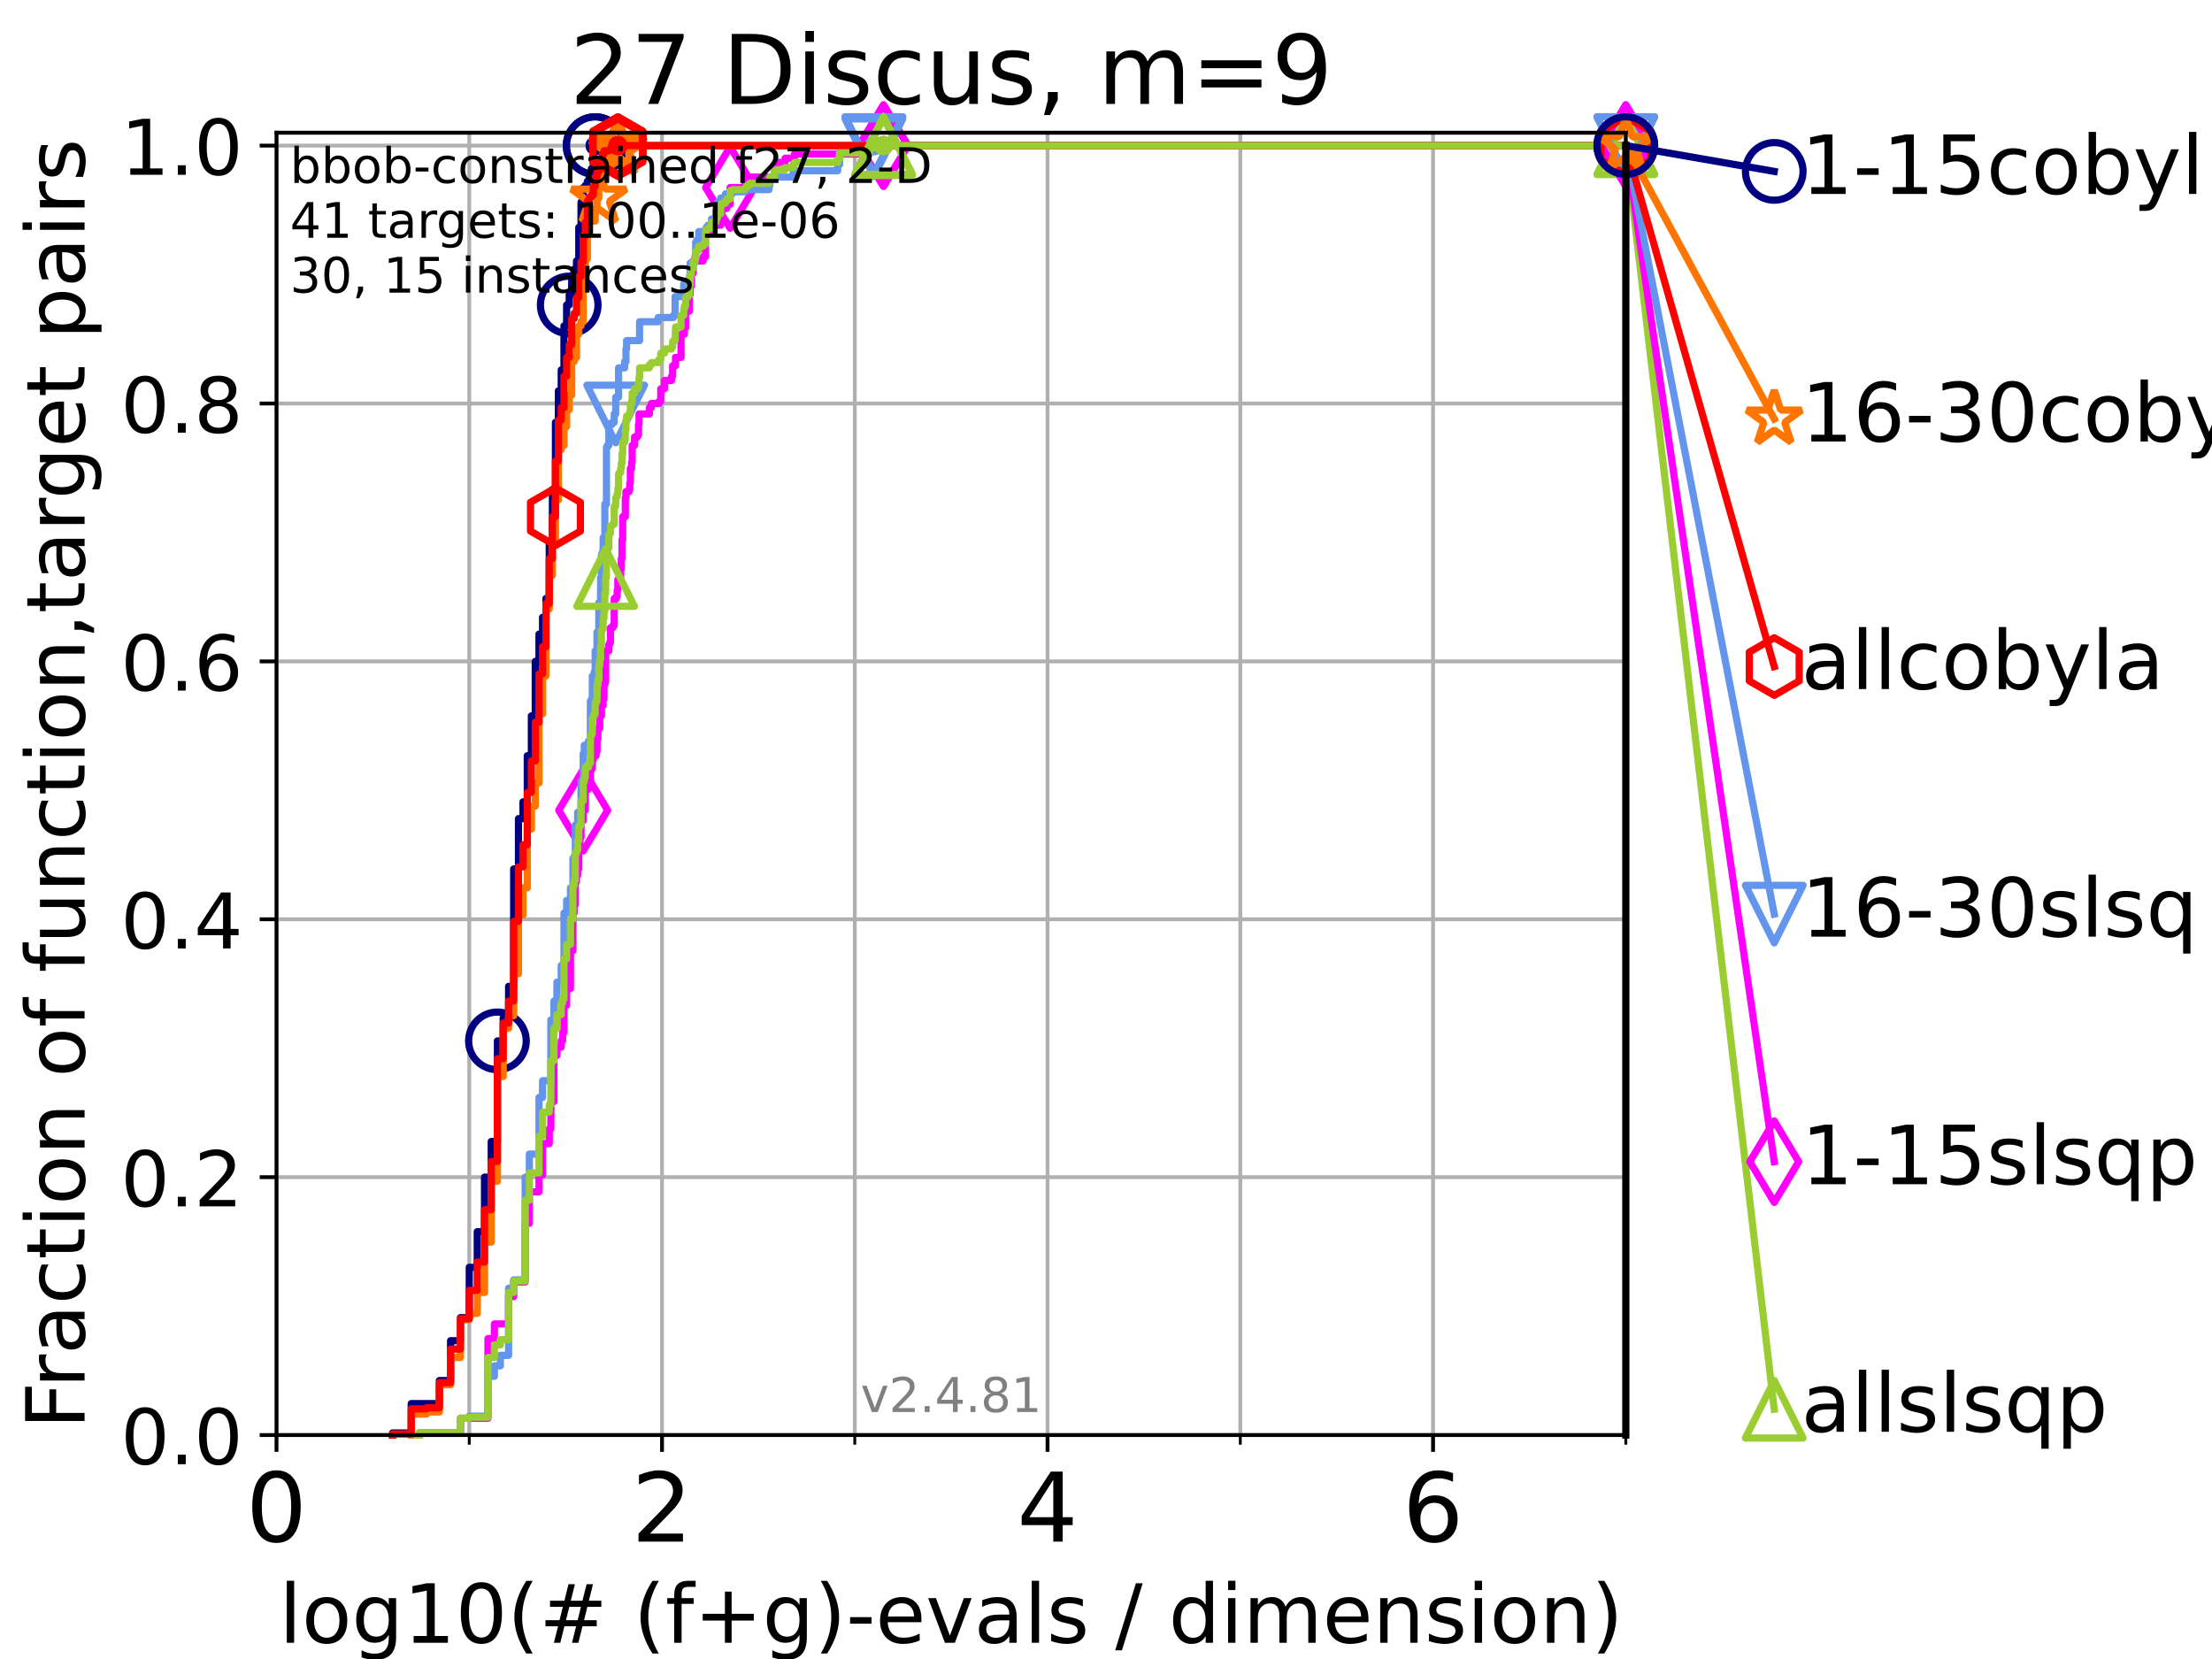 <?xml version="1.0" encoding="utf-8" standalone="no"?>
<!DOCTYPE svg PUBLIC "-//W3C//DTD SVG 1.1//EN"
  "http://www.w3.org/Graphics/SVG/1.1/DTD/svg11.dtd">
<!-- Created with matplotlib (https://matplotlib.org/) -->
<svg height="345.6pt" version="1.1" viewBox="0 0 460.8 345.6" width="460.8pt" xmlns="http://www.w3.org/2000/svg" xmlns:xlink="http://www.w3.org/1999/xlink">
 <defs>
  <style type="text/css">*{stroke-linecap:butt;stroke-linejoin:round;}</style>
 </defs>
 <g id="figure_1">
  <g id="patch_1">
   <path d="M 0 345.6 
L 460.8 345.6 
L 460.8 0 
L 0 0 
z
" style="fill:#ffffff;"/>
  </g>
  <g id="axes_1">
   <g id="patch_2">
    <path d="M 57.6 298.944 
L 338.688 298.944 
L 338.688 27.648 
L 57.6 27.648 
z
" style="fill:#ffffff;"/>
   </g>
   <g id="matplotlib.axis_1">
    <g id="xtick_1">
     <g id="line2d_1">
      <path clip-path="url(#p7cd2dcac2f)" d="M 57.6 298.944 
L 57.6 27.648 
" style="fill:none;stroke:#b0b0b0;stroke-linecap:square;stroke-width:0.8;"/>
     </g>
     <g id="line2d_2">
      <defs>
       <path d="M 0 0 
L 0 3.5 
" id="m33852c96c1" style="stroke:#000000;stroke-width:0.8;"/>
      </defs>
      <g>
       <use style="stroke:#000000;stroke-width:0.8;" x="57.6" xlink:href="#m33852c96c1" y="298.944"/>
      </g>
     </g>
     <g id="text_1">
      <!-- 0 -->
      <g transform="translate(51.237 321.141)scale(0.2 -0.2)">
       <defs>
        <path d="M 31.781 66.406 
Q 24.172 66.406 20.328 58.906 
Q 16.5 51.422 16.5 36.375 
Q 16.5 21.391 20.328 13.891 
Q 24.172 6.391 31.781 6.391 
Q 39.453 6.391 43.281 13.891 
Q 47.125 21.391 47.125 36.375 
Q 47.125 51.422 43.281 58.906 
Q 39.453 66.406 31.781 66.406 
z
M 31.781 74.219 
Q 44.047 74.219 50.516 64.516 
Q 56.984 54.828 56.984 36.375 
Q 56.984 17.969 50.516 8.266 
Q 44.047 -1.422 31.781 -1.422 
Q 19.531 -1.422 13.062 8.266 
Q 6.594 17.969 6.594 36.375 
Q 6.594 54.828 13.062 64.516 
Q 19.531 74.219 31.781 74.219 
z
" id="DejaVuSans-48"/>
       </defs>
       <use xlink:href="#DejaVuSans-48"/>
      </g>
     </g>
    </g>
    <g id="xtick_2">
     <g id="line2d_3">
      <path clip-path="url(#p7cd2dcac2f)" d="M 137.911 298.944 
L 137.911 27.648 
" style="fill:none;stroke:#b0b0b0;stroke-linecap:square;stroke-width:0.8;"/>
     </g>
     <g id="line2d_4">
      <g>
       <use style="stroke:#000000;stroke-width:0.8;" x="137.911" xlink:href="#m33852c96c1" y="298.944"/>
      </g>
     </g>
     <g id="text_2">
      <!-- 2 -->
      <g transform="translate(131.548 321.141)scale(0.2 -0.2)">
       <defs>
        <path d="M 19.188 8.297 
L 53.609 8.297 
L 53.609 0 
L 7.328 0 
L 7.328 8.297 
Q 12.938 14.109 22.625 23.891 
Q 32.328 33.688 34.812 36.531 
Q 39.547 41.844 41.422 45.531 
Q 43.312 49.219 43.312 52.781 
Q 43.312 58.594 39.234 62.25 
Q 35.156 65.922 28.609 65.922 
Q 23.969 65.922 18.812 64.312 
Q 13.672 62.703 7.812 59.422 
L 7.812 69.391 
Q 13.766 71.781 18.938 73 
Q 24.125 74.219 28.422 74.219 
Q 39.75 74.219 46.484 68.547 
Q 53.219 62.891 53.219 53.422 
Q 53.219 48.922 51.531 44.891 
Q 49.859 40.875 45.406 35.406 
Q 44.188 33.984 37.641 27.219 
Q 31.109 20.453 19.188 8.297 
z
" id="DejaVuSans-50"/>
       </defs>
       <use xlink:href="#DejaVuSans-50"/>
      </g>
     </g>
    </g>
    <g id="xtick_3">
     <g id="line2d_5">
      <path clip-path="url(#p7cd2dcac2f)" d="M 218.222 298.944 
L 218.222 27.648 
" style="fill:none;stroke:#b0b0b0;stroke-linecap:square;stroke-width:0.8;"/>
     </g>
     <g id="line2d_6">
      <g>
       <use style="stroke:#000000;stroke-width:0.8;" x="218.222" xlink:href="#m33852c96c1" y="298.944"/>
      </g>
     </g>
     <g id="text_3">
      <!-- 4 -->
      <g transform="translate(211.859 321.141)scale(0.2 -0.2)">
       <defs>
        <path d="M 37.797 64.312 
L 12.891 25.391 
L 37.797 25.391 
z
M 35.203 72.906 
L 47.609 72.906 
L 47.609 25.391 
L 58.016 25.391 
L 58.016 17.188 
L 47.609 17.188 
L 47.609 0 
L 37.797 0 
L 37.797 17.188 
L 4.891 17.188 
L 4.891 26.703 
z
" id="DejaVuSans-52"/>
       </defs>
       <use xlink:href="#DejaVuSans-52"/>
      </g>
     </g>
    </g>
    <g id="xtick_4">
     <g id="line2d_7">
      <path clip-path="url(#p7cd2dcac2f)" d="M 298.533 298.944 
L 298.533 27.648 
" style="fill:none;stroke:#b0b0b0;stroke-linecap:square;stroke-width:0.8;"/>
     </g>
     <g id="line2d_8">
      <g>
       <use style="stroke:#000000;stroke-width:0.8;" x="298.533" xlink:href="#m33852c96c1" y="298.944"/>
      </g>
     </g>
     <g id="text_4">
      <!-- 6 -->
      <g transform="translate(292.17 321.141)scale(0.2 -0.2)">
       <defs>
        <path d="M 33.016 40.375 
Q 26.375 40.375 22.484 35.828 
Q 18.609 31.297 18.609 23.391 
Q 18.609 15.531 22.484 10.953 
Q 26.375 6.391 33.016 6.391 
Q 39.656 6.391 43.531 10.953 
Q 47.406 15.531 47.406 23.391 
Q 47.406 31.297 43.531 35.828 
Q 39.656 40.375 33.016 40.375 
z
M 52.594 71.297 
L 52.594 62.312 
Q 48.875 64.062 45.094 64.984 
Q 41.312 65.922 37.594 65.922 
Q 27.828 65.922 22.672 59.328 
Q 17.531 52.734 16.797 39.406 
Q 19.672 43.656 24.016 45.922 
Q 28.375 48.188 33.594 48.188 
Q 44.578 48.188 50.953 41.516 
Q 57.328 34.859 57.328 23.391 
Q 57.328 12.156 50.688 5.359 
Q 44.047 -1.422 33.016 -1.422 
Q 20.359 -1.422 13.672 8.266 
Q 6.984 17.969 6.984 36.375 
Q 6.984 53.656 15.188 63.938 
Q 23.391 74.219 37.203 74.219 
Q 40.922 74.219 44.703 73.484 
Q 48.484 72.75 52.594 71.297 
z
" id="DejaVuSans-54"/>
       </defs>
       <use xlink:href="#DejaVuSans-54"/>
      </g>
     </g>
    </g>
    <g id="xtick_5">
     <g id="line2d_9">
      <path clip-path="url(#p7cd2dcac2f)" d="M 97.755 298.944 
L 97.755 27.648 
" style="fill:none;stroke:#b0b0b0;stroke-linecap:square;stroke-width:0.8;"/>
     </g>
     <g id="line2d_10">
      <defs>
       <path d="M 0 0 
L 0 2 
" id="m1ce59a7421" style="stroke:#000000;stroke-width:0.6;"/>
      </defs>
      <g>
       <use style="stroke:#000000;stroke-width:0.6;" x="97.755" xlink:href="#m1ce59a7421" y="298.944"/>
      </g>
     </g>
    </g>
    <g id="xtick_6">
     <g id="line2d_11">
      <path clip-path="url(#p7cd2dcac2f)" d="M 178.066 298.944 
L 178.066 27.648 
" style="fill:none;stroke:#b0b0b0;stroke-linecap:square;stroke-width:0.8;"/>
     </g>
     <g id="line2d_12">
      <g>
       <use style="stroke:#000000;stroke-width:0.6;" x="178.066" xlink:href="#m1ce59a7421" y="298.944"/>
      </g>
     </g>
    </g>
    <g id="xtick_7">
     <g id="line2d_13">
      <path clip-path="url(#p7cd2dcac2f)" d="M 258.377 298.944 
L 258.377 27.648 
" style="fill:none;stroke:#b0b0b0;stroke-linecap:square;stroke-width:0.8;"/>
     </g>
     <g id="line2d_14">
      <g>
       <use style="stroke:#000000;stroke-width:0.6;" x="258.377" xlink:href="#m1ce59a7421" y="298.944"/>
      </g>
     </g>
    </g>
    <g id="xtick_8">
     <g id="line2d_15">
      <path clip-path="url(#p7cd2dcac2f)" d="M 338.688 298.944 
L 338.688 27.648 
" style="fill:none;stroke:#b0b0b0;stroke-linecap:square;stroke-width:0.8;"/>
     </g>
     <g id="line2d_16">
      <g>
       <use style="stroke:#000000;stroke-width:0.6;" x="338.688" xlink:href="#m1ce59a7421" y="298.944"/>
      </g>
     </g>
    </g>
    <g id="text_5">
     <!-- log10(# (f+g)-evals / dimension) -->
     <g transform="translate(58.145 342.218)scale(0.17 -0.17)">
      <defs>
       <path d="M 9.422 75.984 
L 18.406 75.984 
L 18.406 0 
L 9.422 0 
z
" id="DejaVuSans-108"/>
       <path d="M 30.609 48.391 
Q 23.391 48.391 19.188 42.75 
Q 14.984 37.109 14.984 27.297 
Q 14.984 17.484 19.156 11.844 
Q 23.344 6.203 30.609 6.203 
Q 37.797 6.203 41.984 11.859 
Q 46.188 17.531 46.188 27.297 
Q 46.188 37.016 41.984 42.703 
Q 37.797 48.391 30.609 48.391 
z
M 30.609 56 
Q 42.328 56 49.016 48.375 
Q 55.719 40.766 55.719 27.297 
Q 55.719 13.875 49.016 6.219 
Q 42.328 -1.422 30.609 -1.422 
Q 18.844 -1.422 12.172 6.219 
Q 5.516 13.875 5.516 27.297 
Q 5.516 40.766 12.172 48.375 
Q 18.844 56 30.609 56 
z
" id="DejaVuSans-111"/>
       <path d="M 45.406 27.984 
Q 45.406 37.75 41.375 43.109 
Q 37.359 48.484 30.078 48.484 
Q 22.859 48.484 18.828 43.109 
Q 14.797 37.75 14.797 27.984 
Q 14.797 18.266 18.828 12.891 
Q 22.859 7.516 30.078 7.516 
Q 37.359 7.516 41.375 12.891 
Q 45.406 18.266 45.406 27.984 
z
M 54.391 6.781 
Q 54.391 -7.172 48.188 -13.984 
Q 42 -20.797 29.203 -20.797 
Q 24.469 -20.797 20.266 -20.094 
Q 16.062 -19.391 12.109 -17.922 
L 12.109 -9.188 
Q 16.062 -11.328 19.922 -12.344 
Q 23.781 -13.375 27.781 -13.375 
Q 36.625 -13.375 41.016 -8.766 
Q 45.406 -4.156 45.406 5.172 
L 45.406 9.625 
Q 42.625 4.781 38.281 2.391 
Q 33.938 0 27.875 0 
Q 17.828 0 11.672 7.656 
Q 5.516 15.328 5.516 27.984 
Q 5.516 40.672 11.672 48.328 
Q 17.828 56 27.875 56 
Q 33.938 56 38.281 53.609 
Q 42.625 51.219 45.406 46.391 
L 45.406 54.688 
L 54.391 54.688 
z
" id="DejaVuSans-103"/>
       <path d="M 12.406 8.297 
L 28.516 8.297 
L 28.516 63.922 
L 10.984 60.406 
L 10.984 69.391 
L 28.422 72.906 
L 38.281 72.906 
L 38.281 8.297 
L 54.391 8.297 
L 54.391 0 
L 12.406 0 
z
" id="DejaVuSans-49"/>
       <path d="M 31 75.875 
Q 24.469 64.656 21.281 53.656 
Q 18.109 42.672 18.109 31.391 
Q 18.109 20.125 21.312 9.062 
Q 24.516 -2 31 -13.188 
L 23.188 -13.188 
Q 15.875 -1.703 12.234 9.375 
Q 8.594 20.453 8.594 31.391 
Q 8.594 42.281 12.203 53.312 
Q 15.828 64.359 23.188 75.875 
z
" id="DejaVuSans-40"/>
       <path d="M 51.125 44 
L 36.922 44 
L 32.812 27.688 
L 47.125 27.688 
z
M 43.797 71.781 
L 38.719 51.516 
L 52.984 51.516 
L 58.109 71.781 
L 65.922 71.781 
L 60.891 51.516 
L 76.125 51.516 
L 76.125 44 
L 58.984 44 
L 54.984 27.688 
L 70.516 27.688 
L 70.516 20.219 
L 53.078 20.219 
L 48 0 
L 40.188 0 
L 45.219 20.219 
L 30.906 20.219 
L 25.875 0 
L 18.016 0 
L 23.094 20.219 
L 7.719 20.219 
L 7.719 27.688 
L 24.906 27.688 
L 29 44 
L 13.281 44 
L 13.281 51.516 
L 30.906 51.516 
L 35.891 71.781 
z
" id="DejaVuSans-35"/>
       <path id="DejaVuSans-32"/>
       <path d="M 37.109 75.984 
L 37.109 68.5 
L 28.516 68.5 
Q 23.688 68.5 21.797 66.547 
Q 19.922 64.594 19.922 59.516 
L 19.922 54.688 
L 34.719 54.688 
L 34.719 47.703 
L 19.922 47.703 
L 19.922 0 
L 10.891 0 
L 10.891 47.703 
L 2.297 47.703 
L 2.297 54.688 
L 10.891 54.688 
L 10.891 58.5 
Q 10.891 67.625 15.141 71.797 
Q 19.391 75.984 28.609 75.984 
z
" id="DejaVuSans-102"/>
       <path d="M 46 62.703 
L 46 35.5 
L 73.188 35.5 
L 73.188 27.203 
L 46 27.203 
L 46 0 
L 37.797 0 
L 37.797 27.203 
L 10.594 27.203 
L 10.594 35.5 
L 37.797 35.5 
L 37.797 62.703 
z
" id="DejaVuSans-43"/>
       <path d="M 8.016 75.875 
L 15.828 75.875 
Q 23.141 64.359 26.781 53.312 
Q 30.422 42.281 30.422 31.391 
Q 30.422 20.453 26.781 9.375 
Q 23.141 -1.703 15.828 -13.188 
L 8.016 -13.188 
Q 14.5 -2 17.703 9.062 
Q 20.906 20.125 20.906 31.391 
Q 20.906 42.672 17.703 53.656 
Q 14.5 64.656 8.016 75.875 
z
" id="DejaVuSans-41"/>
       <path d="M 4.891 31.391 
L 31.203 31.391 
L 31.203 23.391 
L 4.891 23.391 
z
" id="DejaVuSans-45"/>
       <path d="M 56.203 29.594 
L 56.203 25.203 
L 14.891 25.203 
Q 15.484 15.922 20.484 11.062 
Q 25.484 6.203 34.422 6.203 
Q 39.594 6.203 44.453 7.469 
Q 49.312 8.734 54.109 11.281 
L 54.109 2.781 
Q 49.266 0.734 44.188 -0.344 
Q 39.109 -1.422 33.891 -1.422 
Q 20.797 -1.422 13.156 6.188 
Q 5.516 13.812 5.516 26.812 
Q 5.516 40.234 12.766 48.109 
Q 20.016 56 32.328 56 
Q 43.359 56 49.781 48.891 
Q 56.203 41.797 56.203 29.594 
z
M 47.219 32.234 
Q 47.125 39.594 43.094 43.984 
Q 39.062 48.391 32.422 48.391 
Q 24.906 48.391 20.391 44.141 
Q 15.875 39.891 15.188 32.172 
z
" id="DejaVuSans-101"/>
       <path d="M 2.984 54.688 
L 12.5 54.688 
L 29.594 8.797 
L 46.688 54.688 
L 56.203 54.688 
L 35.688 0 
L 23.484 0 
z
" id="DejaVuSans-118"/>
       <path d="M 34.281 27.484 
Q 23.391 27.484 19.188 25 
Q 14.984 22.516 14.984 16.5 
Q 14.984 11.719 18.141 8.906 
Q 21.297 6.109 26.703 6.109 
Q 34.188 6.109 38.703 11.406 
Q 43.219 16.703 43.219 25.484 
L 43.219 27.484 
z
M 52.203 31.203 
L 52.203 0 
L 43.219 0 
L 43.219 8.297 
Q 40.141 3.328 35.547 0.953 
Q 30.953 -1.422 24.312 -1.422 
Q 15.922 -1.422 10.953 3.297 
Q 6 8.016 6 15.922 
Q 6 25.141 12.172 29.828 
Q 18.359 34.516 30.609 34.516 
L 43.219 34.516 
L 43.219 35.406 
Q 43.219 41.609 39.141 45 
Q 35.062 48.391 27.688 48.391 
Q 23 48.391 18.547 47.266 
Q 14.109 46.141 10.016 43.891 
L 10.016 52.203 
Q 14.938 54.109 19.578 55.047 
Q 24.219 56 28.609 56 
Q 40.484 56 46.344 49.844 
Q 52.203 43.703 52.203 31.203 
z
" id="DejaVuSans-97"/>
       <path d="M 44.281 53.078 
L 44.281 44.578 
Q 40.484 46.531 36.375 47.5 
Q 32.281 48.484 27.875 48.484 
Q 21.188 48.484 17.844 46.438 
Q 14.5 44.391 14.5 40.281 
Q 14.5 37.156 16.891 35.375 
Q 19.281 33.594 26.516 31.984 
L 29.594 31.297 
Q 39.156 29.25 43.188 25.516 
Q 47.219 21.781 47.219 15.094 
Q 47.219 7.469 41.188 3.016 
Q 35.156 -1.422 24.609 -1.422 
Q 20.219 -1.422 15.453 -0.562 
Q 10.688 0.297 5.422 2 
L 5.422 11.281 
Q 10.406 8.688 15.234 7.391 
Q 20.062 6.109 24.812 6.109 
Q 31.156 6.109 34.562 8.281 
Q 37.984 10.453 37.984 14.406 
Q 37.984 18.062 35.516 20.016 
Q 33.062 21.969 24.703 23.781 
L 21.578 24.516 
Q 13.234 26.266 9.516 29.906 
Q 5.812 33.547 5.812 39.891 
Q 5.812 47.609 11.281 51.797 
Q 16.75 56 26.812 56 
Q 31.781 56 36.172 55.266 
Q 40.578 54.547 44.281 53.078 
z
" id="DejaVuSans-115"/>
       <path d="M 25.391 72.906 
L 33.688 72.906 
L 8.297 -9.281 
L 0 -9.281 
z
" id="DejaVuSans-47"/>
       <path d="M 45.406 46.391 
L 45.406 75.984 
L 54.391 75.984 
L 54.391 0 
L 45.406 0 
L 45.406 8.203 
Q 42.578 3.328 38.25 0.953 
Q 33.938 -1.422 27.875 -1.422 
Q 17.969 -1.422 11.734 6.484 
Q 5.516 14.406 5.516 27.297 
Q 5.516 40.188 11.734 48.094 
Q 17.969 56 27.875 56 
Q 33.938 56 38.25 53.625 
Q 42.578 51.266 45.406 46.391 
z
M 14.797 27.297 
Q 14.797 17.391 18.875 11.75 
Q 22.953 6.109 30.078 6.109 
Q 37.203 6.109 41.297 11.75 
Q 45.406 17.391 45.406 27.297 
Q 45.406 37.203 41.297 42.844 
Q 37.203 48.484 30.078 48.484 
Q 22.953 48.484 18.875 42.844 
Q 14.797 37.203 14.797 27.297 
z
" id="DejaVuSans-100"/>
       <path d="M 9.422 54.688 
L 18.406 54.688 
L 18.406 0 
L 9.422 0 
z
M 9.422 75.984 
L 18.406 75.984 
L 18.406 64.594 
L 9.422 64.594 
z
" id="DejaVuSans-105"/>
       <path d="M 52 44.188 
Q 55.375 50.25 60.062 53.125 
Q 64.75 56 71.094 56 
Q 79.641 56 84.281 50.016 
Q 88.922 44.047 88.922 33.016 
L 88.922 0 
L 79.891 0 
L 79.891 32.719 
Q 79.891 40.578 77.094 44.375 
Q 74.312 48.188 68.609 48.188 
Q 61.625 48.188 57.562 43.547 
Q 53.516 38.922 53.516 30.906 
L 53.516 0 
L 44.484 0 
L 44.484 32.719 
Q 44.484 40.625 41.703 44.406 
Q 38.922 48.188 33.109 48.188 
Q 26.219 48.188 22.156 43.531 
Q 18.109 38.875 18.109 30.906 
L 18.109 0 
L 9.078 0 
L 9.078 54.688 
L 18.109 54.688 
L 18.109 46.188 
Q 21.188 51.219 25.484 53.609 
Q 29.781 56 35.688 56 
Q 41.656 56 45.828 52.969 
Q 50 49.953 52 44.188 
z
" id="DejaVuSans-109"/>
       <path d="M 54.891 33.016 
L 54.891 0 
L 45.906 0 
L 45.906 32.719 
Q 45.906 40.484 42.875 44.328 
Q 39.844 48.188 33.797 48.188 
Q 26.516 48.188 22.312 43.547 
Q 18.109 38.922 18.109 30.906 
L 18.109 0 
L 9.078 0 
L 9.078 54.688 
L 18.109 54.688 
L 18.109 46.188 
Q 21.344 51.125 25.703 53.562 
Q 30.078 56 35.797 56 
Q 45.219 56 50.047 50.172 
Q 54.891 44.344 54.891 33.016 
z
" id="DejaVuSans-110"/>
      </defs>
      <use xlink:href="#DejaVuSans-108"/>
      <use x="27.783" xlink:href="#DejaVuSans-111"/>
      <use x="88.965" xlink:href="#DejaVuSans-103"/>
      <use x="152.441" xlink:href="#DejaVuSans-49"/>
      <use x="216.064" xlink:href="#DejaVuSans-48"/>
      <use x="279.688" xlink:href="#DejaVuSans-40"/>
      <use x="318.701" xlink:href="#DejaVuSans-35"/>
      <use x="402.49" xlink:href="#DejaVuSans-32"/>
      <use x="434.277" xlink:href="#DejaVuSans-40"/>
      <use x="473.291" xlink:href="#DejaVuSans-102"/>
      <use x="508.496" xlink:href="#DejaVuSans-43"/>
      <use x="592.285" xlink:href="#DejaVuSans-103"/>
      <use x="655.762" xlink:href="#DejaVuSans-41"/>
      <use x="694.775" xlink:href="#DejaVuSans-45"/>
      <use x="730.859" xlink:href="#DejaVuSans-101"/>
      <use x="792.383" xlink:href="#DejaVuSans-118"/>
      <use x="851.562" xlink:href="#DejaVuSans-97"/>
      <use x="912.842" xlink:href="#DejaVuSans-108"/>
      <use x="940.625" xlink:href="#DejaVuSans-115"/>
      <use x="992.725" xlink:href="#DejaVuSans-32"/>
      <use x="1024.512" xlink:href="#DejaVuSans-47"/>
      <use x="1058.203" xlink:href="#DejaVuSans-32"/>
      <use x="1089.99" xlink:href="#DejaVuSans-100"/>
      <use x="1153.467" xlink:href="#DejaVuSans-105"/>
      <use x="1181.25" xlink:href="#DejaVuSans-109"/>
      <use x="1278.662" xlink:href="#DejaVuSans-101"/>
      <use x="1340.186" xlink:href="#DejaVuSans-110"/>
      <use x="1403.564" xlink:href="#DejaVuSans-115"/>
      <use x="1455.664" xlink:href="#DejaVuSans-105"/>
      <use x="1483.447" xlink:href="#DejaVuSans-111"/>
      <use x="1544.629" xlink:href="#DejaVuSans-110"/>
      <use x="1608.008" xlink:href="#DejaVuSans-41"/>
     </g>
    </g>
   </g>
   <g id="matplotlib.axis_2">
    <g id="ytick_1">
     <g id="line2d_17">
      <path clip-path="url(#p7cd2dcac2f)" d="M 57.6 298.944 
L 338.688 298.944 
" style="fill:none;stroke:#b0b0b0;stroke-linecap:square;stroke-width:0.8;"/>
     </g>
     <g id="line2d_18">
      <defs>
       <path d="M 0 0 
L -3.5 0 
" id="mf70045cb39" style="stroke:#000000;stroke-width:0.8;"/>
      </defs>
      <g>
       <use style="stroke:#000000;stroke-width:0.8;" x="57.6" xlink:href="#mf70045cb39" y="298.944"/>
      </g>
     </g>
     <g id="text_6">
      <!-- 0.0 -->
      <g transform="translate(25.155 305.023)scale(0.16 -0.16)">
       <defs>
        <path d="M 10.688 12.406 
L 21 12.406 
L 21 0 
L 10.688 0 
z
" id="DejaVuSans-46"/>
       </defs>
       <use xlink:href="#DejaVuSans-48"/>
       <use x="63.623" xlink:href="#DejaVuSans-46"/>
       <use x="95.41" xlink:href="#DejaVuSans-48"/>
      </g>
     </g>
    </g>
    <g id="ytick_2">
     <g id="line2d_19">
      <path clip-path="url(#p7cd2dcac2f)" d="M 57.6 245.222 
L 338.688 245.222 
" style="fill:none;stroke:#b0b0b0;stroke-linecap:square;stroke-width:0.8;"/>
     </g>
     <g id="line2d_20">
      <g>
       <use style="stroke:#000000;stroke-width:0.8;" x="57.6" xlink:href="#mf70045cb39" y="245.222"/>
      </g>
     </g>
     <g id="text_7">
      <!-- 0.2 -->
      <g transform="translate(25.155 251.301)scale(0.16 -0.16)">
       <use xlink:href="#DejaVuSans-48"/>
       <use x="63.623" xlink:href="#DejaVuSans-46"/>
       <use x="95.41" xlink:href="#DejaVuSans-50"/>
      </g>
     </g>
    </g>
    <g id="ytick_3">
     <g id="line2d_21">
      <path clip-path="url(#p7cd2dcac2f)" d="M 57.6 191.5 
L 338.688 191.5 
" style="fill:none;stroke:#b0b0b0;stroke-linecap:square;stroke-width:0.8;"/>
     </g>
     <g id="line2d_22">
      <g>
       <use style="stroke:#000000;stroke-width:0.8;" x="57.6" xlink:href="#mf70045cb39" y="191.5"/>
      </g>
     </g>
     <g id="text_8">
      <!-- 0.4 -->
      <g transform="translate(25.155 197.579)scale(0.16 -0.16)">
       <use xlink:href="#DejaVuSans-48"/>
       <use x="63.623" xlink:href="#DejaVuSans-46"/>
       <use x="95.41" xlink:href="#DejaVuSans-52"/>
      </g>
     </g>
    </g>
    <g id="ytick_4">
     <g id="line2d_23">
      <path clip-path="url(#p7cd2dcac2f)" d="M 57.6 137.778 
L 338.688 137.778 
" style="fill:none;stroke:#b0b0b0;stroke-linecap:square;stroke-width:0.8;"/>
     </g>
     <g id="line2d_24">
      <g>
       <use style="stroke:#000000;stroke-width:0.8;" x="57.6" xlink:href="#mf70045cb39" y="137.778"/>
      </g>
     </g>
     <g id="text_9">
      <!-- 0.6 -->
      <g transform="translate(25.155 143.857)scale(0.16 -0.16)">
       <use xlink:href="#DejaVuSans-48"/>
       <use x="63.623" xlink:href="#DejaVuSans-46"/>
       <use x="95.41" xlink:href="#DejaVuSans-54"/>
      </g>
     </g>
    </g>
    <g id="ytick_5">
     <g id="line2d_25">
      <path clip-path="url(#p7cd2dcac2f)" d="M 57.6 84.056 
L 338.688 84.056 
" style="fill:none;stroke:#b0b0b0;stroke-linecap:square;stroke-width:0.8;"/>
     </g>
     <g id="line2d_26">
      <g>
       <use style="stroke:#000000;stroke-width:0.8;" x="57.6" xlink:href="#mf70045cb39" y="84.056"/>
      </g>
     </g>
     <g id="text_10">
      <!-- 0.8 -->
      <g transform="translate(25.155 90.135)scale(0.16 -0.16)">
       <defs>
        <path d="M 31.781 34.625 
Q 24.75 34.625 20.719 30.859 
Q 16.703 27.094 16.703 20.516 
Q 16.703 13.922 20.719 10.156 
Q 24.75 6.391 31.781 6.391 
Q 38.812 6.391 42.859 10.172 
Q 46.922 13.969 46.922 20.516 
Q 46.922 27.094 42.891 30.859 
Q 38.875 34.625 31.781 34.625 
z
M 21.922 38.812 
Q 15.578 40.375 12.031 44.719 
Q 8.5 49.078 8.5 55.328 
Q 8.5 64.062 14.719 69.141 
Q 20.953 74.219 31.781 74.219 
Q 42.672 74.219 48.875 69.141 
Q 55.078 64.062 55.078 55.328 
Q 55.078 49.078 51.531 44.719 
Q 48 40.375 41.703 38.812 
Q 48.828 37.156 52.797 32.312 
Q 56.781 27.484 56.781 20.516 
Q 56.781 9.906 50.312 4.234 
Q 43.844 -1.422 31.781 -1.422 
Q 19.734 -1.422 13.25 4.234 
Q 6.781 9.906 6.781 20.516 
Q 6.781 27.484 10.781 32.312 
Q 14.797 37.156 21.922 38.812 
z
M 18.312 54.391 
Q 18.312 48.734 21.844 45.562 
Q 25.391 42.391 31.781 42.391 
Q 38.141 42.391 41.719 45.562 
Q 45.312 48.734 45.312 54.391 
Q 45.312 60.062 41.719 63.234 
Q 38.141 66.406 31.781 66.406 
Q 25.391 66.406 21.844 63.234 
Q 18.312 60.062 18.312 54.391 
z
" id="DejaVuSans-56"/>
       </defs>
       <use xlink:href="#DejaVuSans-48"/>
       <use x="63.623" xlink:href="#DejaVuSans-46"/>
       <use x="95.41" xlink:href="#DejaVuSans-56"/>
      </g>
     </g>
    </g>
    <g id="ytick_6">
     <g id="line2d_27">
      <path clip-path="url(#p7cd2dcac2f)" d="M 57.6 30.334 
L 338.688 30.334 
" style="fill:none;stroke:#b0b0b0;stroke-linecap:square;stroke-width:0.8;"/>
     </g>
     <g id="line2d_28">
      <g>
       <use style="stroke:#000000;stroke-width:0.8;" x="57.6" xlink:href="#mf70045cb39" y="30.334"/>
      </g>
     </g>
     <g id="text_11">
      <!-- 1.0 -->
      <g transform="translate(25.155 36.413)scale(0.16 -0.16)">
       <use xlink:href="#DejaVuSans-49"/>
       <use x="63.623" xlink:href="#DejaVuSans-46"/>
       <use x="95.41" xlink:href="#DejaVuSans-48"/>
      </g>
     </g>
    </g>
    <g id="text_12">
     <!-- Fraction of function,target pairs -->
     <g transform="translate(17.62 297.681)rotate(-90)scale(0.17 -0.17)">
      <defs>
       <path d="M 9.812 72.906 
L 51.703 72.906 
L 51.703 64.594 
L 19.672 64.594 
L 19.672 43.109 
L 48.578 43.109 
L 48.578 34.812 
L 19.672 34.812 
L 19.672 0 
L 9.812 0 
z
" id="DejaVuSans-70"/>
       <path d="M 41.109 46.297 
Q 39.594 47.172 37.812 47.578 
Q 36.031 48 33.891 48 
Q 26.266 48 22.188 43.047 
Q 18.109 38.094 18.109 28.812 
L 18.109 0 
L 9.078 0 
L 9.078 54.688 
L 18.109 54.688 
L 18.109 46.188 
Q 20.953 51.172 25.484 53.578 
Q 30.031 56 36.531 56 
Q 37.453 56 38.578 55.875 
Q 39.703 55.766 41.062 55.516 
z
" id="DejaVuSans-114"/>
       <path d="M 48.781 52.594 
L 48.781 44.188 
Q 44.969 46.297 41.141 47.344 
Q 37.312 48.391 33.406 48.391 
Q 24.656 48.391 19.812 42.844 
Q 14.984 37.312 14.984 27.297 
Q 14.984 17.281 19.812 11.734 
Q 24.656 6.203 33.406 6.203 
Q 37.312 6.203 41.141 7.25 
Q 44.969 8.297 48.781 10.406 
L 48.781 2.094 
Q 45.016 0.344 40.984 -0.531 
Q 36.969 -1.422 32.422 -1.422 
Q 20.062 -1.422 12.781 6.344 
Q 5.516 14.109 5.516 27.297 
Q 5.516 40.672 12.859 48.328 
Q 20.219 56 33.016 56 
Q 37.156 56 41.109 55.141 
Q 45.062 54.297 48.781 52.594 
z
" id="DejaVuSans-99"/>
       <path d="M 18.312 70.219 
L 18.312 54.688 
L 36.812 54.688 
L 36.812 47.703 
L 18.312 47.703 
L 18.312 18.016 
Q 18.312 11.328 20.141 9.422 
Q 21.969 7.516 27.594 7.516 
L 36.812 7.516 
L 36.812 0 
L 27.594 0 
Q 17.188 0 13.234 3.875 
Q 9.281 7.766 9.281 18.016 
L 9.281 47.703 
L 2.688 47.703 
L 2.688 54.688 
L 9.281 54.688 
L 9.281 70.219 
z
" id="DejaVuSans-116"/>
       <path d="M 8.5 21.578 
L 8.5 54.688 
L 17.484 54.688 
L 17.484 21.922 
Q 17.484 14.156 20.5 10.266 
Q 23.531 6.391 29.594 6.391 
Q 36.859 6.391 41.078 11.031 
Q 45.312 15.672 45.312 23.688 
L 45.312 54.688 
L 54.297 54.688 
L 54.297 0 
L 45.312 0 
L 45.312 8.406 
Q 42.047 3.422 37.719 1 
Q 33.406 -1.422 27.688 -1.422 
Q 18.266 -1.422 13.375 4.438 
Q 8.5 10.297 8.5 21.578 
z
M 31.109 56 
z
" id="DejaVuSans-117"/>
       <path d="M 11.719 12.406 
L 22.016 12.406 
L 22.016 4 
L 14.016 -11.625 
L 7.719 -11.625 
L 11.719 4 
z
" id="DejaVuSans-44"/>
       <path d="M 18.109 8.203 
L 18.109 -20.797 
L 9.078 -20.797 
L 9.078 54.688 
L 18.109 54.688 
L 18.109 46.391 
Q 20.953 51.266 25.266 53.625 
Q 29.594 56 35.594 56 
Q 45.562 56 51.781 48.094 
Q 58.016 40.188 58.016 27.297 
Q 58.016 14.406 51.781 6.484 
Q 45.562 -1.422 35.594 -1.422 
Q 29.594 -1.422 25.266 0.953 
Q 20.953 3.328 18.109 8.203 
z
M 48.688 27.297 
Q 48.688 37.203 44.609 42.844 
Q 40.531 48.484 33.406 48.484 
Q 26.266 48.484 22.188 42.844 
Q 18.109 37.203 18.109 27.297 
Q 18.109 17.391 22.188 11.75 
Q 26.266 6.109 33.406 6.109 
Q 40.531 6.109 44.609 11.75 
Q 48.688 17.391 48.688 27.297 
z
" id="DejaVuSans-112"/>
      </defs>
      <use xlink:href="#DejaVuSans-70"/>
      <use x="50.27" xlink:href="#DejaVuSans-114"/>
      <use x="91.383" xlink:href="#DejaVuSans-97"/>
      <use x="152.662" xlink:href="#DejaVuSans-99"/>
      <use x="207.643" xlink:href="#DejaVuSans-116"/>
      <use x="246.852" xlink:href="#DejaVuSans-105"/>
      <use x="274.635" xlink:href="#DejaVuSans-111"/>
      <use x="335.816" xlink:href="#DejaVuSans-110"/>
      <use x="399.195" xlink:href="#DejaVuSans-32"/>
      <use x="430.982" xlink:href="#DejaVuSans-111"/>
      <use x="492.164" xlink:href="#DejaVuSans-102"/>
      <use x="527.369" xlink:href="#DejaVuSans-32"/>
      <use x="559.156" xlink:href="#DejaVuSans-102"/>
      <use x="594.361" xlink:href="#DejaVuSans-117"/>
      <use x="657.74" xlink:href="#DejaVuSans-110"/>
      <use x="721.119" xlink:href="#DejaVuSans-99"/>
      <use x="776.1" xlink:href="#DejaVuSans-116"/>
      <use x="815.309" xlink:href="#DejaVuSans-105"/>
      <use x="843.092" xlink:href="#DejaVuSans-111"/>
      <use x="904.273" xlink:href="#DejaVuSans-110"/>
      <use x="967.652" xlink:href="#DejaVuSans-44"/>
      <use x="999.439" xlink:href="#DejaVuSans-116"/>
      <use x="1038.648" xlink:href="#DejaVuSans-97"/>
      <use x="1099.928" xlink:href="#DejaVuSans-114"/>
      <use x="1139.291" xlink:href="#DejaVuSans-103"/>
      <use x="1202.768" xlink:href="#DejaVuSans-101"/>
      <use x="1264.291" xlink:href="#DejaVuSans-116"/>
      <use x="1303.5" xlink:href="#DejaVuSans-32"/>
      <use x="1335.287" xlink:href="#DejaVuSans-112"/>
      <use x="1398.764" xlink:href="#DejaVuSans-97"/>
      <use x="1460.043" xlink:href="#DejaVuSans-105"/>
      <use x="1487.826" xlink:href="#DejaVuSans-114"/>
      <use x="1528.939" xlink:href="#DejaVuSans-115"/>
     </g>
    </g>
   </g>
   <g id="line2d_29">
    <defs>
     <path d="M 0 1.5 
C 0.398 1.5 0.779 1.342 1.061 1.061 
C 1.342 0.779 1.5 0.398 1.5 0 
C 1.5 -0.398 1.342 -0.779 1.061 -1.061 
C 0.779 -1.342 0.398 -1.5 0 -1.5 
C -0.398 -1.5 -0.779 -1.342 -1.061 -1.061 
C -1.342 -0.779 -1.5 -0.398 -1.5 0 
C -1.5 0.398 -1.342 0.779 -1.061 1.061 
C -0.779 1.342 -0.398 1.5 0 1.5 
z
" id="m86f7bcfa39" style="stroke:#000080;"/>
    </defs>
    <g>
     <use style="fill:#000080;stroke:#000080;" x="123.985" xlink:href="#m86f7bcfa39" y="30.334"/>
     <use style="fill:#000080;stroke:#000080;" x="123.985" xlink:href="#m86f7bcfa39" y="30.334"/>
    </g>
   </g>
   <g id="line2d_30">
    <path d="M 81.776 298.944 
L 81.776 298.507 
L 85.667 298.507 
L 85.667 292.393 
L 91.535 292.393 
L 91.535 287.588 
L 93.864 287.588 
L 93.864 279.29 
L 95.918 279.29 
L 95.918 274.485 
L 97.755 274.485 
L 97.755 264.003 
L 99.418 264.003 
L 99.418 256.578 
L 100.935 256.578 
L 100.935 245.222 
L 102.331 245.222 
L 102.331 237.797 
L 103.623 237.797 
L 103.623 216.832 
L 104.826 216.832 
L 104.826 212.028 
L 105.952 212.028 
L 105.952 205.476 
L 107.009 205.476 
L 107.009 181.018 
L 108.006 181.018 
L 108.006 170.535 
L 108.949 170.535 
L 108.949 167.041 
L 109.843 167.041 
L 109.843 157.432 
L 110.694 157.432 
L 110.694 149.134 
L 111.506 149.134 
L 111.506 137.778 
L 112.281 137.778 
L 112.281 132.1 
L 113.023 132.1 
L 113.023 128.606 
L 113.735 128.606 
L 113.735 124.675 
L 114.419 124.675 
L 114.419 112.883 
L 115.077 112.883 
L 115.077 101.963 
L 115.711 101.963 
L 115.711 87.987 
L 116.323 87.987 
L 116.323 81.435 
L 116.914 81.435 
L 116.914 77.068 
L 117.486 77.068 
L 117.486 67.896 
L 118.04 67.896 
L 118.04 63.528 
L 118.577 63.528 
L 118.577 61.344 
L 119.097 61.344 
L 119.097 57.413 
L 119.603 57.413 
L 119.603 56.103 
L 120.094 56.103 
L 120.094 54.356 
L 120.572 54.356 
L 120.572 47.368 
L 121.037 47.368 
L 121.037 42.127 
L 121.49 42.127 
L 121.49 39.069 
L 121.931 39.069 
L 121.931 38.633 
L 122.362 38.633 
L 122.362 37.759 
L 122.782 37.759 
L 122.782 36.012 
L 123.193 36.012 
L 123.193 35.139 
L 123.594 35.139 
L 123.594 31.644 
L 123.985 31.644 
L 123.985 30.334 
L 338.688 30.334 
" style="fill:none;stroke:#000080;stroke-linecap:square;stroke-width:1.5;"/>
   </g>
   <g id="line2d_31">
    <defs>
     <path d="M 0 6 
C 1.591 6 3.117 5.368 4.243 4.243 
C 5.368 3.117 6 1.591 6 0 
C 6 -1.591 5.368 -3.117 4.243 -4.243 
C 3.117 -5.368 1.591 -6 0 -6 
C -1.591 -6 -3.117 -5.368 -4.243 -4.243 
C -5.368 -3.117 -6 -1.591 -6 0 
C -6 1.591 -5.368 3.117 -4.243 4.243 
C -3.117 5.368 -1.591 6 0 6 
z
" id="m1f1c7fbba9" style="stroke:#000080;stroke-width:1.5;"/>
    </defs>
    <g>
     <use style="fill-opacity:0;stroke:#000080;stroke-width:1.5;" x="103.623" xlink:href="#m1f1c7fbba9" y="216.832"/>
     <use style="fill-opacity:0;stroke:#000080;stroke-width:1.5;" x="118.577" xlink:href="#m1f1c7fbba9" y="63.528"/>
     <use style="fill-opacity:0;stroke:#000080;stroke-width:1.5;" x="123.985" xlink:href="#m1f1c7fbba9" y="30.334"/>
     <use style="fill-opacity:0;stroke:#000080;stroke-width:1.5;" x="123.985" xlink:href="#m1f1c7fbba9" y="30.334"/>
     <use style="fill-opacity:0;stroke:#000080;stroke-width:1.5;" x="338.688" xlink:href="#m1f1c7fbba9" y="30.334"/>
    </g>
   </g>
   <g id="line2d_32">
    <path style="fill:none;stroke:#000080;stroke-linecap:square;stroke-width:1.5;"/>
    <g/>
   </g>
   <g id="line2d_33">
    <defs>
     <path d="M 0 1.5 
C 0.398 1.5 0.779 1.342 1.061 1.061 
C 1.342 0.779 1.5 0.398 1.5 0 
C 1.5 -0.398 1.342 -0.779 1.061 -1.061 
C 0.779 -1.342 0.398 -1.5 0 -1.5 
C -0.398 -1.5 -0.779 -1.342 -1.061 -1.061 
C -1.342 -0.779 -1.5 -0.398 -1.5 0 
C -1.5 0.398 -1.342 0.779 -1.061 1.061 
C -0.779 1.342 -0.398 1.5 0 1.5 
z
" id="m0dbba0134c" style="stroke:#ff00ff;"/>
    </defs>
    <g>
     <use style="fill:#ff00ff;stroke:#ff00ff;" x="184.052" xlink:href="#m0dbba0134c" y="30.334"/>
     <use style="fill:#ff00ff;stroke:#ff00ff;" x="184.052" xlink:href="#m0dbba0134c" y="30.334"/>
    </g>
   </g>
   <g id="line2d_34">
    <path d="M 87.33 298.944 
L 87.33 298.507 
L 95.918 298.507 
L 95.918 295.45 
L 101.647 295.45 
L 101.647 278.853 
L 102.989 278.853 
L 102.989 275.796 
L 105.952 275.796 
L 105.952 270.118 
L 107.009 270.118 
L 107.009 267.06 
L 109.402 267.06 
L 109.402 254.831 
L 110.274 254.831 
L 110.274 248.279 
L 112.281 248.279 
L 112.281 244.785 
L 113.023 244.785 
L 113.023 238.234 
L 114.419 238.234 
L 114.419 235.176 
L 114.751 235.176 
L 114.751 229.499 
L 115.397 229.499 
L 115.397 219.89 
L 116.02 219.89 
L 116.02 218.143 
L 116.914 218.143 
L 116.914 216.832 
L 117.203 216.832 
L 117.203 215.085 
L 117.486 215.085 
L 117.486 209.407 
L 118.04 209.407 
L 118.04 205.913 
L 118.839 205.913 
L 118.839 198.052 
L 119.352 198.052 
L 119.352 190.19 
L 119.603 190.19 
L 119.603 188.443 
L 119.85 188.443 
L 119.85 183.638 
L 120.094 183.638 
L 120.094 182.328 
L 120.335 182.328 
L 120.335 181.018 
L 120.572 181.018 
L 120.572 175.34 
L 120.806 175.34 
L 120.806 174.466 
L 121.037 174.466 
L 121.037 170.972 
L 121.49 170.972 
L 121.49 168.788 
L 121.931 168.788 
L 121.931 164.421 
L 122.573 164.421 
L 122.573 163.984 
L 122.782 163.984 
L 122.782 163.547 
L 122.989 163.547 
L 122.989 160.49 
L 123.193 160.49 
L 123.193 160.053 
L 123.394 160.053 
L 123.394 158.306 
L 123.594 158.306 
L 123.594 157.432 
L 124.178 157.432 
L 124.178 156.559 
L 124.369 156.559 
L 124.369 153.938 
L 124.557 153.938 
L 124.557 151.755 
L 124.928 151.755 
L 124.928 149.134 
L 125.292 149.134 
L 125.292 146.95 
L 125.648 146.95 
L 125.648 145.64 
L 125.823 145.64 
L 125.823 142.582 
L 125.996 142.582 
L 125.996 142.146 
L 126.168 142.146 
L 126.168 135.594 
L 126.839 135.594 
L 126.839 134.284 
L 127.003 134.284 
L 127.003 133.847 
L 127.165 133.847 
L 127.165 130.79 
L 127.643 130.79 
L 127.643 130.353 
L 127.954 130.353 
L 127.954 124.675 
L 128.411 124.675 
L 128.411 124.238 
L 128.561 124.238 
L 128.561 122.928 
L 128.709 122.928 
L 128.709 120.744 
L 129.002 120.744 
L 129.002 120.307 
L 129.291 120.307 
L 129.291 118.56 
L 129.433 118.56 
L 129.433 116.377 
L 129.574 116.377 
L 129.574 112.446 
L 129.714 112.446 
L 129.714 107.641 
L 130.264 107.641 
L 130.264 103.71 
L 130.398 103.71 
L 130.398 102.4 
L 131.056 102.4 
L 131.056 101.963 
L 131.185 101.963 
L 131.185 100.653 
L 131.313 100.653 
L 131.313 97.596 
L 131.566 97.596 
L 131.566 96.285 
L 131.691 96.285 
L 131.691 92.791 
L 132.182 92.791 
L 132.182 91.044 
L 132.777 91.044 
L 132.777 90.608 
L 133.01 90.608 
L 133.01 88.424 
L 133.125 88.424 
L 133.125 86.24 
L 135.281 86.24 
L 135.281 84.93 
L 135.682 84.93 
L 135.682 84.056 
L 137.29 84.056 
L 137.29 83.619 
L 137.647 83.619 
L 137.647 80.999 
L 138.426 80.999 
L 138.426 79.252 
L 139.887 79.252 
L 139.887 78.378 
L 140.119 78.378 
L 140.119 76.194 
L 140.723 76.194 
L 140.723 74.447 
L 141.872 74.447 
L 141.872 69.643 
L 142.553 69.643 
L 142.553 68.333 
L 142.818 68.333 
L 142.818 64.838 
L 143.591 64.838 
L 143.591 61.344 
L 143.779 61.344 
L 143.779 59.597 
L 144.026 59.597 
L 144.026 56.977 
L 144.391 56.977 
L 144.391 54.356 
L 146.485 54.356 
L 146.485 53.483 
L 146.958 53.483 
L 146.958 48.241 
L 148.064 48.241 
L 148.064 46.931 
L 150.129 46.931 
L 150.129 43.874 
L 150.514 43.874 
L 150.514 43.437 
L 151.381 43.437 
L 151.381 42.563 
L 152.092 42.563 
L 152.092 39.069 
L 155.103 39.069 
L 155.103 38.633 
L 155.552 38.633 
L 155.552 37.759 
L 156.145 37.759 
L 156.145 36.886 
L 161.375 36.886 
L 161.375 34.265 
L 161.779 34.265 
L 161.779 33.828 
L 163.55 33.828 
L 163.55 32.955 
L 165.501 32.955 
L 165.501 32.081 
L 181.1 32.081 
L 181.1 30.771 
L 184.052 30.771 
L 184.052 30.334 
L 338.688 30.334 
L 338.688 30.334 
" style="fill:none;stroke:#ff00ff;stroke-linecap:square;stroke-width:1.5;"/>
   </g>
   <g id="line2d_35">
    <defs>
     <path d="M -0 8.485 
L 5.091 0 
L 0 -8.485 
L -5.091 -0 
z
" id="m0a5fdf7a97" style="stroke:#ff00ff;stroke-linejoin:miter;stroke-width:1.5;"/>
    </defs>
    <g>
     <use style="fill-opacity:0;stroke:#ff00ff;stroke-linejoin:miter;stroke-width:1.5;" x="121.49" xlink:href="#m0a5fdf7a97" y="168.788"/>
     <use style="fill-opacity:0;stroke:#ff00ff;stroke-linejoin:miter;stroke-width:1.5;" x="152.092" xlink:href="#m0a5fdf7a97" y="39.069"/>
     <use style="fill-opacity:0;stroke:#ff00ff;stroke-linejoin:miter;stroke-width:1.5;" x="184.052" xlink:href="#m0a5fdf7a97" y="30.334"/>
     <use style="fill-opacity:0;stroke:#ff00ff;stroke-linejoin:miter;stroke-width:1.5;" x="184.052" xlink:href="#m0a5fdf7a97" y="30.334"/>
     <use style="fill-opacity:0;stroke:#ff00ff;stroke-linejoin:miter;stroke-width:1.5;" x="338.688" xlink:href="#m0a5fdf7a97" y="30.334"/>
    </g>
   </g>
   <g id="line2d_36">
    <path style="fill:none;stroke:#ff00ff;stroke-linecap:square;stroke-width:1.5;"/>
    <g/>
   </g>
   <g id="line2d_37">
    <defs>
     <path d="M 0 1.5 
C 0.398 1.5 0.779 1.342 1.061 1.061 
C 1.342 0.779 1.5 0.398 1.5 0 
C 1.5 -0.398 1.342 -0.779 1.061 -1.061 
C 0.779 -1.342 0.398 -1.5 0 -1.5 
C -0.398 -1.5 -0.779 -1.342 -1.061 -1.061 
C -1.342 -0.779 -1.5 -0.398 -1.5 0 
C -1.5 0.398 -1.342 0.779 -1.061 1.061 
C -0.779 1.342 -0.398 1.5 0 1.5 
z
" id="mf1c32b7150" style="stroke:#ff7500;"/>
    </defs>
    <g>
     <use style="fill:#ff7500;stroke:#ff7500;" x="128.709" xlink:href="#mf1c32b7150" y="30.334"/>
     <use style="fill:#ff7500;stroke:#ff7500;" x="128.709" xlink:href="#mf1c32b7150" y="30.334"/>
    </g>
   </g>
   <g id="line2d_38">
    <path d="M 85.667 298.944 
L 85.667 294.576 
L 88.847 294.576 
L 88.847 294.14 
L 91.535 294.14 
L 91.535 288.462 
L 93.864 288.462 
L 93.864 282.784 
L 95.918 282.784 
L 95.918 274.922 
L 97.755 274.922 
L 97.755 273.612 
L 99.418 273.612 
L 99.418 269.244 
L 100.935 269.244 
L 100.935 258.762 
L 102.331 258.762 
L 102.331 246.096 
L 103.623 246.096 
L 103.623 224.257 
L 104.826 224.257 
L 104.826 214.212 
L 105.952 214.212 
L 105.952 211.591 
L 107.009 211.591 
L 107.009 202.856 
L 108.006 202.856 
L 108.006 190.627 
L 108.949 190.627 
L 108.949 184.949 
L 109.843 184.949 
L 109.843 172.719 
L 110.694 172.719 
L 110.694 167.915 
L 111.506 167.915 
L 111.506 163.11 
L 112.281 163.11 
L 112.281 148.697 
L 113.023 148.697 
L 113.023 140.835 
L 113.735 140.835 
L 113.735 126.859 
L 114.419 126.859 
L 114.419 119.871 
L 115.077 119.871 
L 115.077 113.319 
L 115.711 113.319 
L 115.711 104.147 
L 116.323 104.147 
L 116.323 93.665 
L 116.914 93.665 
L 116.914 92.791 
L 117.486 92.791 
L 117.486 88.86 
L 118.04 88.86 
L 118.04 85.366 
L 118.577 85.366 
L 118.577 82.309 
L 119.097 82.309 
L 119.097 75.321 
L 119.603 75.321 
L 119.603 74.447 
L 120.094 74.447 
L 120.094 69.643 
L 120.572 69.643 
L 120.572 67.896 
L 121.037 67.896 
L 121.037 67.022 
L 121.49 67.022 
L 121.49 59.161 
L 121.931 59.161 
L 121.931 53.919 
L 122.362 53.919 
L 122.362 46.058 
L 123.985 46.058 
L 123.985 43.437 
L 124.369 43.437 
L 124.369 41.253 
L 124.744 41.253 
L 124.744 38.196 
L 125.111 38.196 
L 125.111 36.449 
L 125.471 36.449 
L 125.471 33.828 
L 125.823 33.828 
L 125.823 32.518 
L 126.839 32.518 
L 126.839 32.081 
L 127.165 32.081 
L 127.165 31.644 
L 128.411 31.644 
L 128.411 31.208 
L 128.709 31.208 
L 128.709 30.334 
L 338.688 30.334 
" style="fill:none;stroke:#ff7500;stroke-linecap:square;stroke-width:1.5;"/>
   </g>
   <g id="line2d_39">
    <defs>
     <path d="M 0 -6 
L -1.347 -1.854 
L -5.706 -1.854 
L -2.18 0.708 
L -3.527 4.854 
L -0 2.292 
L 3.527 4.854 
L 2.18 0.708 
L 5.706 -1.854 
L 1.347 -1.854 
z
" id="mdfc7e5406f" style="stroke:#ff7500;stroke-linejoin:bevel;stroke-width:1.5;"/>
    </defs>
    <g>
     <use style="fill-opacity:0;stroke:#ff7500;stroke-linejoin:bevel;stroke-width:1.5;" x="124.744" xlink:href="#mdfc7e5406f" y="41.253"/>
     <use style="fill-opacity:0;stroke:#ff7500;stroke-linejoin:bevel;stroke-width:1.5;" x="128.709" xlink:href="#mdfc7e5406f" y="31.208"/>
     <use style="fill-opacity:0;stroke:#ff7500;stroke-linejoin:bevel;stroke-width:1.5;" x="128.709" xlink:href="#mdfc7e5406f" y="30.334"/>
     <use style="fill-opacity:0;stroke:#ff7500;stroke-linejoin:bevel;stroke-width:1.5;" x="128.709" xlink:href="#mdfc7e5406f" y="30.334"/>
     <use style="fill-opacity:0;stroke:#ff7500;stroke-linejoin:bevel;stroke-width:1.5;" x="338.688" xlink:href="#mdfc7e5406f" y="30.334"/>
    </g>
   </g>
   <g id="line2d_40">
    <path style="fill:none;stroke:#ff7500;stroke-linecap:square;stroke-width:1.5;"/>
    <g/>
   </g>
   <g id="line2d_41">
    <defs>
     <path d="M 0 1.5 
C 0.398 1.5 0.779 1.342 1.061 1.061 
C 1.342 0.779 1.5 0.398 1.5 0 
C 1.5 -0.398 1.342 -0.779 1.061 -1.061 
C 0.779 -1.342 0.398 -1.5 0 -1.5 
C -0.398 -1.5 -0.779 -1.342 -1.061 -1.061 
C -1.342 -0.779 -1.5 -0.398 -1.5 0 
C -1.5 0.398 -1.342 0.779 -1.061 1.061 
C -0.779 1.342 -0.398 1.5 0 1.5 
z
" id="ma4dfabc0d1" style="stroke:#6495ed;"/>
    </defs>
    <g>
     <use style="fill:#6495ed;stroke:#6495ed;" x="182.048" xlink:href="#ma4dfabc0d1" y="30.334"/>
     <use style="fill:#6495ed;stroke:#6495ed;" x="182.048" xlink:href="#ma4dfabc0d1" y="30.334"/>
    </g>
   </g>
   <g id="line2d_42">
    <path d="M 87.33 298.944 
L 87.33 298.507 
L 95.918 298.507 
L 95.918 295.45 
L 97.755 295.45 
L 97.755 295.013 
L 101.647 295.013 
L 101.647 286.715 
L 102.989 286.715 
L 102.989 284.531 
L 104.235 284.531 
L 104.235 282.347 
L 105.952 282.347 
L 105.952 268.371 
L 107.009 268.371 
L 107.009 266.623 
L 109.402 266.623 
L 109.402 245.222 
L 110.274 245.222 
L 110.274 240.418 
L 112.281 240.418 
L 112.281 228.625 
L 113.023 228.625 
L 113.023 225.131 
L 114.751 225.131 
L 114.751 212.465 
L 115.397 212.465 
L 115.397 208.534 
L 116.02 208.534 
L 116.02 204.603 
L 116.914 204.603 
L 116.914 201.109 
L 117.486 201.109 
L 117.486 190.19 
L 118.04 190.19 
L 118.04 187.569 
L 118.839 187.569 
L 118.839 184.949 
L 119.352 184.949 
L 119.352 178.834 
L 119.603 178.834 
L 119.603 178.397 
L 119.85 178.397 
L 119.85 171.846 
L 120.335 171.846 
L 120.335 169.225 
L 121.037 169.225 
L 121.037 162.674 
L 121.49 162.674 
L 121.49 156.996 
L 121.712 156.996 
L 121.712 155.249 
L 122.573 155.249 
L 122.573 154.375 
L 122.989 154.375 
L 122.989 146.077 
L 123.193 146.077 
L 123.193 145.64 
L 123.394 145.64 
L 123.394 140.835 
L 123.791 140.835 
L 123.791 139.962 
L 123.985 139.962 
L 123.985 135.594 
L 124.369 135.594 
L 124.369 131.663 
L 124.744 131.663 
L 124.744 125.549 
L 125.111 125.549 
L 125.111 120.307 
L 125.292 120.307 
L 125.292 115.503 
L 125.471 115.503 
L 125.471 115.066 
L 125.648 115.066 
L 125.648 112.009 
L 125.996 112.009 
L 125.996 105.021 
L 126.338 105.021 
L 126.338 93.228 
L 126.507 93.228 
L 126.507 92.791 
L 126.839 92.791 
L 126.839 88.424 
L 127.485 88.424 
L 127.485 87.987 
L 127.954 87.987 
L 127.954 86.24 
L 128.26 86.24 
L 128.26 82.746 
L 128.856 82.746 
L 128.856 76.631 
L 130.128 76.631 
L 130.128 75.321 
L 130.398 75.321 
L 130.398 72.7 
L 130.532 72.7 
L 130.532 70.953 
L 133.239 70.953 
L 133.239 67.022 
L 137.108 67.022 
L 137.108 66.149 
L 140.272 66.149 
L 140.272 65.712 
L 140.649 65.712 
L 140.649 61.781 
L 142.419 61.781 
L 142.419 59.161 
L 143.209 59.161 
L 143.209 58.724 
L 143.337 58.724 
L 143.337 58.287 
L 143.654 58.287 
L 143.654 57.413 
L 143.779 57.413 
L 143.779 54.793 
L 144.748 54.793 
L 144.748 53.483 
L 144.924 53.483 
L 144.924 50.425 
L 145.155 50.425 
L 145.155 49.988 
L 145.554 49.988 
L 145.554 48.241 
L 147.113 48.241 
L 147.113 47.368 
L 147.47 47.368 
L 147.47 46.931 
L 148.21 46.931 
L 148.21 45.621 
L 149.15 45.621 
L 149.15 43.874 
L 149.468 43.874 
L 149.468 42.127 
L 150.129 42.127 
L 150.129 41.253 
L 151.097 41.253 
L 151.138 40.38 
L 152.55 40.38 
L 152.55 39.943 
L 155.297 39.943 
L 155.297 39.506 
L 160.201 39.506 
L 160.201 38.633 
L 160.37 38.633 
L 160.37 36.886 
L 165.248 36.886 
L 165.248 35.575 
L 174.499 35.575 
L 174.499 34.265 
L 174.901 34.265 
L 174.901 31.644 
L 181.26 31.644 
L 181.26 30.771 
L 182.048 30.771 
L 182.048 30.334 
L 338.688 30.334 
L 338.688 30.334 
" style="fill:none;stroke:#6495ed;stroke-linecap:square;stroke-width:1.5;"/>
   </g>
   <g id="line2d_43">
    <defs>
     <path d="M -0 6 
L 6 -6 
L -6 -6 
z
" id="ma907056389" style="stroke:#6495ed;stroke-linejoin:miter;stroke-width:1.5;"/>
    </defs>
    <g>
     <use style="fill-opacity:0;stroke:#6495ed;stroke-linejoin:miter;stroke-width:1.5;" x="128.26" xlink:href="#ma907056389" y="86.24"/>
     <use style="fill-opacity:0;stroke:#6495ed;stroke-linejoin:miter;stroke-width:1.5;" x="182.048" xlink:href="#ma907056389" y="30.771"/>
     <use style="fill-opacity:0;stroke:#6495ed;stroke-linejoin:miter;stroke-width:1.5;" x="182.048" xlink:href="#ma907056389" y="30.334"/>
     <use style="fill-opacity:0;stroke:#6495ed;stroke-linejoin:miter;stroke-width:1.5;" x="182.048" xlink:href="#ma907056389" y="30.334"/>
     <use style="fill-opacity:0;stroke:#6495ed;stroke-linejoin:miter;stroke-width:1.5;" x="338.688" xlink:href="#ma907056389" y="30.334"/>
    </g>
   </g>
   <g id="line2d_44">
    <path style="fill:none;stroke:#6495ed;stroke-linecap:square;stroke-width:1.5;"/>
    <g/>
   </g>
   <g id="line2d_45">
    <defs>
     <path d="M 0 1.5 
C 0.398 1.5 0.779 1.342 1.061 1.061 
C 1.342 0.779 1.5 0.398 1.5 0 
C 1.5 -0.398 1.342 -0.779 1.061 -1.061 
C 0.779 -1.342 0.398 -1.5 0 -1.5 
C -0.398 -1.5 -0.779 -1.342 -1.061 -1.061 
C -1.342 -0.779 -1.5 -0.398 -1.5 0 
C -1.5 0.398 -1.342 0.779 -1.061 1.061 
C -0.779 1.342 -0.398 1.5 0 1.5 
z
" id="m337366e461" style="stroke:#ff0000;"/>
    </defs>
    <g>
     <use style="fill:#ff0000;stroke:#ff0000;" x="128.709" xlink:href="#m337366e461" y="30.334"/>
     <use style="fill:#ff0000;stroke:#ff0000;" x="128.709" xlink:href="#m337366e461" y="30.334"/>
    </g>
   </g>
   <g id="line2d_46">
    <path d="M 81.776 298.944 
L 81.776 298.726 
L 85.667 298.726 
L 85.667 293.484 
L 88.847 293.484 
L 88.847 293.266 
L 91.535 293.266 
L 91.535 288.025 
L 93.864 288.025 
L 93.864 281.037 
L 95.918 281.037 
L 95.918 274.704 
L 97.755 274.704 
L 97.755 268.807 
L 99.418 268.807 
L 99.418 262.911 
L 100.935 262.911 
L 100.935 251.992 
L 102.331 251.992 
L 102.331 241.946 
L 103.623 241.946 
L 103.623 220.545 
L 104.826 220.545 
L 104.826 213.12 
L 105.952 213.12 
L 105.952 208.534 
L 107.009 208.534 
L 107.009 191.937 
L 108.006 191.937 
L 108.006 180.581 
L 108.949 180.581 
L 108.949 175.995 
L 109.843 175.995 
L 109.843 165.076 
L 110.694 165.076 
L 110.694 158.524 
L 111.506 158.524 
L 111.506 150.444 
L 112.281 150.444 
L 112.281 140.399 
L 113.023 140.399 
L 113.023 134.721 
L 113.735 134.721 
L 113.735 125.767 
L 114.419 125.767 
L 114.419 116.377 
L 115.077 116.377 
L 115.077 107.641 
L 115.711 107.641 
L 115.711 96.067 
L 116.323 96.067 
L 116.323 87.55 
L 116.914 87.55 
L 116.914 84.93 
L 117.486 84.93 
L 117.486 78.378 
L 118.04 78.378 
L 118.04 74.447 
L 118.577 74.447 
L 118.577 71.827 
L 119.097 71.827 
L 119.097 66.367 
L 119.603 66.367 
L 119.603 65.275 
L 120.094 65.275 
L 120.094 61.999 
L 120.572 61.999 
L 120.572 57.632 
L 121.037 57.632 
L 121.037 54.575 
L 121.49 54.575 
L 121.49 49.115 
L 121.931 49.115 
L 121.931 46.276 
L 122.362 46.276 
L 122.362 41.908 
L 122.782 41.908 
L 122.782 41.035 
L 123.193 41.035 
L 123.193 40.598 
L 123.594 40.598 
L 123.594 38.851 
L 123.985 38.851 
L 123.985 36.886 
L 124.369 36.886 
L 124.369 35.794 
L 124.744 35.794 
L 124.744 34.265 
L 125.111 34.265 
L 125.111 33.391 
L 125.471 33.391 
L 125.471 32.081 
L 125.823 32.081 
L 125.823 31.426 
L 126.839 31.426 
L 126.839 31.208 
L 127.165 31.208 
L 127.165 30.989 
L 128.411 30.989 
L 128.411 30.771 
L 128.709 30.771 
L 128.709 30.334 
L 338.688 30.334 
" style="fill:none;stroke:#ff0000;stroke-linecap:square;stroke-width:1.5;"/>
   </g>
   <g id="line2d_47">
    <defs>
     <path d="M 0 -6 
L -5.196 -3 
L -5.196 3 
L -0 6 
L 5.196 3 
L 5.196 -3 
z
" id="m8f28b528e6" style="stroke:#ff0000;stroke-linejoin:miter;stroke-width:1.5;"/>
    </defs>
    <g>
     <use style="fill-opacity:0;stroke:#ff0000;stroke-linejoin:miter;stroke-width:1.5;" x="115.711" xlink:href="#m8f28b528e6" y="107.641"/>
     <use style="fill-opacity:0;stroke:#ff0000;stroke-linejoin:miter;stroke-width:1.5;" x="128.709" xlink:href="#m8f28b528e6" y="30.771"/>
     <use style="fill-opacity:0;stroke:#ff0000;stroke-linejoin:miter;stroke-width:1.5;" x="128.709" xlink:href="#m8f28b528e6" y="30.334"/>
     <use style="fill-opacity:0;stroke:#ff0000;stroke-linejoin:miter;stroke-width:1.5;" x="128.709" xlink:href="#m8f28b528e6" y="30.334"/>
     <use style="fill-opacity:0;stroke:#ff0000;stroke-linejoin:miter;stroke-width:1.5;" x="338.688" xlink:href="#m8f28b528e6" y="30.334"/>
    </g>
   </g>
   <g id="line2d_48">
    <path style="fill:none;stroke:#ff0000;stroke-linecap:square;stroke-width:1.5;"/>
    <g/>
   </g>
   <g id="line2d_49">
    <defs>
     <path d="M 0 1.5 
C 0.398 1.5 0.779 1.342 1.061 1.061 
C 1.342 0.779 1.5 0.398 1.5 0 
C 1.5 -0.398 1.342 -0.779 1.061 -1.061 
C 0.779 -1.342 0.398 -1.5 0 -1.5 
C -0.398 -1.5 -0.779 -1.342 -1.061 -1.061 
C -1.342 -0.779 -1.5 -0.398 -1.5 0 
C -1.5 0.398 -1.342 0.779 -1.061 1.061 
C -0.779 1.342 -0.398 1.5 0 1.5 
z
" id="m6f966c68e2" style="stroke:#9acd32;"/>
    </defs>
    <g>
     <use style="fill:#9acd32;stroke:#9acd32;" x="184.052" xlink:href="#m6f966c68e2" y="30.334"/>
     <use style="fill:#9acd32;stroke:#9acd32;" x="184.052" xlink:href="#m6f966c68e2" y="30.334"/>
    </g>
   </g>
   <g id="line2d_50">
    <path d="M 87.33 298.944 
L 87.33 298.507 
L 95.918 298.507 
L 95.918 295.45 
L 97.755 295.45 
L 97.755 295.232 
L 101.647 295.232 
L 101.647 282.784 
L 102.989 282.784 
L 102.989 280.163 
L 104.235 280.163 
L 104.235 279.071 
L 105.952 279.071 
L 105.952 269.244 
L 107.009 269.244 
L 107.009 266.842 
L 109.402 266.842 
L 109.402 250.026 
L 110.274 250.026 
L 110.274 244.348 
L 112.281 244.348 
L 112.281 236.705 
L 113.023 236.705 
L 113.023 231.682 
L 114.419 231.682 
L 114.419 230.154 
L 114.751 230.154 
L 114.751 220.982 
L 115.397 220.982 
L 115.397 214.212 
L 116.02 214.212 
L 116.02 211.373 
L 116.914 211.373 
L 116.914 208.971 
L 117.203 208.971 
L 117.203 208.097 
L 117.486 208.097 
L 117.486 199.799 
L 118.04 199.799 
L 118.04 196.741 
L 118.839 196.741 
L 118.839 191.5 
L 119.352 191.5 
L 119.352 184.512 
L 119.603 184.512 
L 119.603 183.42 
L 119.85 183.42 
L 119.85 177.742 
L 120.094 177.742 
L 120.094 177.087 
L 120.335 177.087 
L 120.335 175.121 
L 120.572 175.121 
L 120.572 172.282 
L 120.806 172.282 
L 120.806 171.846 
L 121.037 171.846 
L 121.037 166.823 
L 121.49 166.823 
L 121.49 162.892 
L 121.712 162.892 
L 121.712 162.018 
L 121.931 162.018 
L 121.931 159.835 
L 122.573 159.835 
L 122.573 159.179 
L 122.782 159.179 
L 122.782 158.961 
L 122.989 158.961 
L 122.989 153.283 
L 123.193 153.283 
L 123.193 152.846 
L 123.394 152.846 
L 123.394 149.571 
L 123.594 149.571 
L 123.594 149.134 
L 123.791 149.134 
L 123.791 148.697 
L 123.985 148.697 
L 123.985 146.513 
L 124.178 146.513 
L 124.178 146.077 
L 124.369 146.077 
L 124.369 142.801 
L 124.557 142.801 
L 124.557 141.709 
L 124.744 141.709 
L 124.744 138.652 
L 124.928 138.652 
L 124.928 137.341 
L 125.111 137.341 
L 125.111 134.721 
L 125.292 134.721 
L 125.292 131.227 
L 125.471 131.227 
L 125.471 131.008 
L 125.648 131.008 
L 125.648 128.824 
L 125.823 128.824 
L 125.823 127.296 
L 125.996 127.296 
L 125.996 123.583 
L 126.168 123.583 
L 126.168 120.307 
L 126.338 120.307 
L 126.338 114.411 
L 126.507 114.411 
L 126.507 114.193 
L 126.839 114.193 
L 126.839 111.354 
L 127.003 111.354 
L 127.003 111.135 
L 127.165 111.135 
L 127.165 109.607 
L 127.485 109.607 
L 127.485 109.388 
L 127.643 109.388 
L 127.643 109.17 
L 127.954 109.17 
L 127.954 105.458 
L 128.26 105.458 
L 128.26 103.71 
L 128.411 103.71 
L 128.411 103.492 
L 128.561 103.492 
L 128.561 102.837 
L 128.709 102.837 
L 128.709 101.745 
L 128.856 101.745 
L 128.856 98.688 
L 129.002 98.688 
L 129.002 98.469 
L 129.291 98.469 
L 129.291 97.596 
L 129.433 97.596 
L 129.433 96.504 
L 129.574 96.504 
L 129.574 94.538 
L 129.714 94.538 
L 129.714 92.136 
L 130.128 92.136 
L 130.128 91.481 
L 130.264 91.481 
L 130.264 89.516 
L 130.398 89.516 
L 130.398 87.55 
L 130.532 87.55 
L 130.532 86.677 
L 131.056 86.677 
L 131.056 86.458 
L 131.185 86.458 
L 131.185 85.803 
L 131.313 85.803 
L 131.313 84.274 
L 131.566 84.274 
L 131.566 83.619 
L 131.691 83.619 
L 131.691 81.872 
L 132.182 81.872 
L 132.182 80.999 
L 132.777 80.999 
L 132.777 80.78 
L 133.01 80.78 
L 133.01 79.688 
L 133.125 79.688 
L 133.125 78.597 
L 133.239 78.597 
L 133.239 76.631 
L 135.281 76.631 
L 135.281 75.976 
L 135.682 75.976 
L 135.682 75.539 
L 137.108 75.539 
L 137.108 75.102 
L 137.29 75.102 
L 137.29 74.884 
L 137.647 74.884 
L 137.647 73.574 
L 138.426 73.574 
L 138.426 72.7 
L 139.887 72.7 
L 139.887 72.263 
L 140.119 72.263 
L 140.119 71.172 
L 140.272 71.172 
L 140.272 70.953 
L 140.649 70.953 
L 140.723 68.114 
L 141.872 68.114 
L 141.872 65.712 
L 142.419 65.712 
L 142.419 64.402 
L 142.553 64.402 
L 142.553 63.747 
L 142.818 63.747 
L 142.818 61.999 
L 143.209 61.999 
L 143.209 61.781 
L 143.337 61.781 
L 143.337 61.563 
L 143.591 61.563 
L 143.654 59.379 
L 143.779 59.379 
L 143.779 57.195 
L 144.026 57.195 
L 144.026 55.885 
L 144.391 55.885 
L 144.391 54.575 
L 144.748 54.575 
L 144.748 53.919 
L 144.924 53.919 
L 144.924 52.391 
L 145.155 52.391 
L 145.155 52.172 
L 145.554 52.172 
L 145.554 51.299 
L 146.485 51.299 
L 146.485 50.862 
L 146.958 50.862 
L 146.958 48.241 
L 147.113 48.241 
L 147.113 47.805 
L 147.47 47.805 
L 147.47 47.586 
L 148.064 47.586 
L 148.064 46.931 
L 148.21 46.931 
L 148.21 46.276 
L 149.15 46.276 
L 149.15 45.402 
L 149.468 45.402 
L 149.468 44.529 
L 150.129 44.529 
L 150.129 42.563 
L 150.514 42.563 
L 150.514 42.345 
L 151.097 42.345 
L 151.138 41.908 
L 151.381 41.908 
L 151.381 41.472 
L 152.092 41.472 
L 152.092 39.725 
L 152.55 39.725 
L 152.55 39.506 
L 155.103 39.506 
L 155.103 39.288 
L 155.297 39.288 
L 155.297 39.069 
L 155.552 39.069 
L 155.552 38.633 
L 156.145 38.633 
L 156.145 38.196 
L 160.201 38.196 
L 160.201 37.759 
L 160.37 37.759 
L 160.37 36.886 
L 161.375 36.886 
L 161.375 35.575 
L 161.779 35.575 
L 161.779 35.357 
L 163.55 35.357 
L 163.55 34.92 
L 165.248 34.92 
L 165.248 34.265 
L 165.501 34.265 
L 165.501 33.828 
L 174.499 33.828 
L 174.499 33.173 
L 174.901 33.173 
L 174.901 31.863 
L 181.1 31.863 
L 181.1 31.208 
L 181.26 31.208 
L 181.26 30.771 
L 182.048 30.771 
L 182.048 30.552 
L 184.052 30.552 
L 184.052 30.334 
L 338.688 30.334 
L 338.688 30.334 
" style="fill:none;stroke:#9acd32;stroke-linecap:square;stroke-width:1.5;"/>
   </g>
   <g id="line2d_51">
    <defs>
     <path d="M 0 -6 
L -6 6 
L 6 6 
z
" id="m68b8adffb5" style="stroke:#9acd32;stroke-linejoin:miter;stroke-width:1.5;"/>
    </defs>
    <g>
     <use style="fill-opacity:0;stroke:#9acd32;stroke-linejoin:miter;stroke-width:1.5;" x="126.168" xlink:href="#m68b8adffb5" y="120.307"/>
     <use style="fill-opacity:0;stroke:#9acd32;stroke-linejoin:miter;stroke-width:1.5;" x="184.052" xlink:href="#m68b8adffb5" y="30.552"/>
     <use style="fill-opacity:0;stroke:#9acd32;stroke-linejoin:miter;stroke-width:1.5;" x="184.052" xlink:href="#m68b8adffb5" y="30.334"/>
     <use style="fill-opacity:0;stroke:#9acd32;stroke-linejoin:miter;stroke-width:1.5;" x="184.052" xlink:href="#m68b8adffb5" y="30.334"/>
     <use style="fill-opacity:0;stroke:#9acd32;stroke-linejoin:miter;stroke-width:1.5;" x="338.688" xlink:href="#m68b8adffb5" y="30.334"/>
    </g>
   </g>
   <g id="line2d_52">
    <path style="fill:none;stroke:#9acd32;stroke-linecap:square;stroke-width:1.5;"/>
    <g/>
   </g>
   <g id="line2d_53">
    <path d="M 338.688 30.334 
L 369.608 293.572 
" style="fill:none;stroke:#9acd32;stroke-linecap:square;stroke-width:1.5;"/>
    <g>
     <use style="fill-opacity:0;stroke:#9acd32;stroke-linejoin:miter;stroke-width:1.5;" x="338.688" xlink:href="#m68b8adffb5" y="30.334"/>
     <use style="fill-opacity:0;stroke:#9acd32;stroke-linejoin:miter;stroke-width:1.5;" x="369.608" xlink:href="#m68b8adffb5" y="293.572"/>
    </g>
   </g>
   <g id="line2d_54">
    <path d="M 338.688 30.334 
L 369.608 241.999 
" style="fill:none;stroke:#ff00ff;stroke-linecap:square;stroke-width:1.5;"/>
    <g>
     <use style="fill-opacity:0;stroke:#ff00ff;stroke-linejoin:miter;stroke-width:1.5;" x="338.688" xlink:href="#m0a5fdf7a97" y="30.334"/>
     <use style="fill-opacity:0;stroke:#ff00ff;stroke-linejoin:miter;stroke-width:1.5;" x="369.608" xlink:href="#m0a5fdf7a97" y="241.999"/>
    </g>
   </g>
   <g id="line2d_55">
    <path d="M 338.688 30.334 
L 369.608 190.426 
" style="fill:none;stroke:#6495ed;stroke-linecap:square;stroke-width:1.5;"/>
    <g>
     <use style="fill-opacity:0;stroke:#6495ed;stroke-linejoin:miter;stroke-width:1.5;" x="338.688" xlink:href="#ma907056389" y="30.334"/>
     <use style="fill-opacity:0;stroke:#6495ed;stroke-linejoin:miter;stroke-width:1.5;" x="369.608" xlink:href="#ma907056389" y="190.426"/>
    </g>
   </g>
   <g id="line2d_56">
    <path d="M 338.688 30.334 
L 369.608 138.852 
" style="fill:none;stroke:#ff0000;stroke-linecap:square;stroke-width:1.5;"/>
    <g>
     <use style="fill-opacity:0;stroke:#ff0000;stroke-linejoin:miter;stroke-width:1.5;" x="338.688" xlink:href="#m8f28b528e6" y="30.334"/>
     <use style="fill-opacity:0;stroke:#ff0000;stroke-linejoin:miter;stroke-width:1.5;" x="369.608" xlink:href="#m8f28b528e6" y="138.852"/>
    </g>
   </g>
   <g id="line2d_57">
    <path d="M 338.688 30.334 
L 369.608 87.279 
" style="fill:none;stroke:#ff7500;stroke-linecap:square;stroke-width:1.5;"/>
    <g>
     <use style="fill-opacity:0;stroke:#ff7500;stroke-linejoin:bevel;stroke-width:1.5;" x="338.688" xlink:href="#mdfc7e5406f" y="30.334"/>
     <use style="fill-opacity:0;stroke:#ff7500;stroke-linejoin:bevel;stroke-width:1.5;" x="369.608" xlink:href="#mdfc7e5406f" y="87.279"/>
    </g>
   </g>
   <g id="line2d_58">
    <path d="M 338.688 30.334 
L 369.608 35.706 
" style="fill:none;stroke:#000080;stroke-linecap:square;stroke-width:1.5;"/>
    <g>
     <use style="fill-opacity:0;stroke:#000080;stroke-width:1.5;" x="338.688" xlink:href="#m1f1c7fbba9" y="30.334"/>
     <use style="fill-opacity:0;stroke:#000080;stroke-width:1.5;" x="369.608" xlink:href="#m1f1c7fbba9" y="35.706"/>
    </g>
   </g>
   <g id="line2d_59">
    <path d="M 338.688 298.944 
L 338.688 30.334 
" style="fill:none;stroke:#000000;stroke-linecap:square;stroke-width:1.5;"/>
   </g>
   <g id="patch_3">
    <path d="M 57.6 298.944 
L 57.6 27.648 
" style="fill:none;stroke:#000000;stroke-linecap:square;stroke-linejoin:miter;stroke-width:0.8;"/>
   </g>
   <g id="patch_4">
    <path d="M 338.688 298.944 
L 338.688 27.648 
" style="fill:none;stroke:#000000;stroke-linecap:square;stroke-linejoin:miter;stroke-width:0.8;"/>
   </g>
   <g id="patch_5">
    <path d="M 57.6 298.944 
L 338.688 298.944 
" style="fill:none;stroke:#000000;stroke-linecap:square;stroke-linejoin:miter;stroke-width:0.8;"/>
   </g>
   <g id="patch_6">
    <path d="M 57.6 27.648 
L 338.688 27.648 
" style="fill:none;stroke:#000000;stroke-linecap:square;stroke-linejoin:miter;stroke-width:0.8;"/>
   </g>
   <g id="text_13">
    <!-- allslsqp -->
    <g transform="translate(375.229 298.263)scale(0.17 -0.17)">
     <defs>
      <path d="M 14.797 27.297 
Q 14.797 17.391 18.875 11.75 
Q 22.953 6.109 30.078 6.109 
Q 37.203 6.109 41.297 11.75 
Q 45.406 17.391 45.406 27.297 
Q 45.406 37.203 41.297 42.844 
Q 37.203 48.484 30.078 48.484 
Q 22.953 48.484 18.875 42.844 
Q 14.797 37.203 14.797 27.297 
z
M 45.406 8.203 
Q 42.578 3.328 38.25 0.953 
Q 33.938 -1.422 27.875 -1.422 
Q 17.969 -1.422 11.734 6.484 
Q 5.516 14.406 5.516 27.297 
Q 5.516 40.188 11.734 48.094 
Q 17.969 56 27.875 56 
Q 33.938 56 38.25 53.625 
Q 42.578 51.266 45.406 46.391 
L 45.406 54.688 
L 54.391 54.688 
L 54.391 -20.797 
L 45.406 -20.797 
z
" id="DejaVuSans-113"/>
     </defs>
     <use xlink:href="#DejaVuSans-97"/>
     <use x="61.279" xlink:href="#DejaVuSans-108"/>
     <use x="89.062" xlink:href="#DejaVuSans-108"/>
     <use x="116.846" xlink:href="#DejaVuSans-115"/>
     <use x="168.945" xlink:href="#DejaVuSans-108"/>
     <use x="196.729" xlink:href="#DejaVuSans-115"/>
     <use x="248.828" xlink:href="#DejaVuSans-113"/>
     <use x="312.305" xlink:href="#DejaVuSans-112"/>
    </g>
   </g>
   <g id="text_14">
    <!-- 1-15slsqp -->
    <g transform="translate(375.229 246.69)scale(0.17 -0.17)">
     <defs>
      <path d="M 10.797 72.906 
L 49.516 72.906 
L 49.516 64.594 
L 19.828 64.594 
L 19.828 46.734 
Q 21.969 47.469 24.109 47.828 
Q 26.266 48.188 28.422 48.188 
Q 40.625 48.188 47.75 41.5 
Q 54.891 34.812 54.891 23.391 
Q 54.891 11.625 47.562 5.094 
Q 40.234 -1.422 26.906 -1.422 
Q 22.312 -1.422 17.547 -0.641 
Q 12.797 0.141 7.719 1.703 
L 7.719 11.625 
Q 12.109 9.234 16.797 8.062 
Q 21.484 6.891 26.703 6.891 
Q 35.156 6.891 40.078 11.328 
Q 45.016 15.766 45.016 23.391 
Q 45.016 31 40.078 35.438 
Q 35.156 39.891 26.703 39.891 
Q 22.75 39.891 18.812 39.016 
Q 14.891 38.141 10.797 36.281 
z
" id="DejaVuSans-53"/>
     </defs>
     <use xlink:href="#DejaVuSans-49"/>
     <use x="63.623" xlink:href="#DejaVuSans-45"/>
     <use x="99.707" xlink:href="#DejaVuSans-49"/>
     <use x="163.33" xlink:href="#DejaVuSans-53"/>
     <use x="226.953" xlink:href="#DejaVuSans-115"/>
     <use x="279.053" xlink:href="#DejaVuSans-108"/>
     <use x="306.836" xlink:href="#DejaVuSans-115"/>
     <use x="358.936" xlink:href="#DejaVuSans-113"/>
     <use x="422.412" xlink:href="#DejaVuSans-112"/>
    </g>
   </g>
   <g id="text_15">
    <!-- 16-30slsq -->
    <g transform="translate(375.229 195.117)scale(0.17 -0.17)">
     <defs>
      <path d="M 40.578 39.312 
Q 47.656 37.797 51.625 33 
Q 55.609 28.219 55.609 21.188 
Q 55.609 10.406 48.188 4.484 
Q 40.766 -1.422 27.094 -1.422 
Q 22.516 -1.422 17.656 -0.516 
Q 12.797 0.391 7.625 2.203 
L 7.625 11.719 
Q 11.719 9.328 16.594 8.109 
Q 21.484 6.891 26.812 6.891 
Q 36.078 6.891 40.938 10.547 
Q 45.797 14.203 45.797 21.188 
Q 45.797 27.641 41.281 31.266 
Q 36.766 34.906 28.719 34.906 
L 20.219 34.906 
L 20.219 43.016 
L 29.109 43.016 
Q 36.375 43.016 40.234 45.922 
Q 44.094 48.828 44.094 54.297 
Q 44.094 59.906 40.109 62.906 
Q 36.141 65.922 28.719 65.922 
Q 24.656 65.922 20.016 65.031 
Q 15.375 64.156 9.812 62.312 
L 9.812 71.094 
Q 15.438 72.656 20.344 73.438 
Q 25.25 74.219 29.594 74.219 
Q 40.828 74.219 47.359 69.109 
Q 53.906 64.016 53.906 55.328 
Q 53.906 49.266 50.438 45.094 
Q 46.969 40.922 40.578 39.312 
z
" id="DejaVuSans-51"/>
     </defs>
     <use xlink:href="#DejaVuSans-49"/>
     <use x="63.623" xlink:href="#DejaVuSans-54"/>
     <use x="127.246" xlink:href="#DejaVuSans-45"/>
     <use x="163.33" xlink:href="#DejaVuSans-51"/>
     <use x="226.953" xlink:href="#DejaVuSans-48"/>
     <use x="290.576" xlink:href="#DejaVuSans-115"/>
     <use x="342.676" xlink:href="#DejaVuSans-108"/>
     <use x="370.459" xlink:href="#DejaVuSans-115"/>
     <use x="422.559" xlink:href="#DejaVuSans-113"/>
    </g>
   </g>
   <g id="text_16">
    <!-- allcobyla -->
    <g transform="translate(375.229 143.543)scale(0.17 -0.17)">
     <defs>
      <path d="M 48.688 27.297 
Q 48.688 37.203 44.609 42.844 
Q 40.531 48.484 33.406 48.484 
Q 26.266 48.484 22.188 42.844 
Q 18.109 37.203 18.109 27.297 
Q 18.109 17.391 22.188 11.75 
Q 26.266 6.109 33.406 6.109 
Q 40.531 6.109 44.609 11.75 
Q 48.688 17.391 48.688 27.297 
z
M 18.109 46.391 
Q 20.953 51.266 25.266 53.625 
Q 29.594 56 35.594 56 
Q 45.562 56 51.781 48.094 
Q 58.016 40.188 58.016 27.297 
Q 58.016 14.406 51.781 6.484 
Q 45.562 -1.422 35.594 -1.422 
Q 29.594 -1.422 25.266 0.953 
Q 20.953 3.328 18.109 8.203 
L 18.109 0 
L 9.078 0 
L 9.078 75.984 
L 18.109 75.984 
z
" id="DejaVuSans-98"/>
      <path d="M 32.172 -5.078 
Q 28.375 -14.844 24.75 -17.812 
Q 21.141 -20.797 15.094 -20.797 
L 7.906 -20.797 
L 7.906 -13.281 
L 13.188 -13.281 
Q 16.891 -13.281 18.938 -11.516 
Q 21 -9.766 23.484 -3.219 
L 25.094 0.875 
L 2.984 54.688 
L 12.5 54.688 
L 29.594 11.922 
L 46.688 54.688 
L 56.203 54.688 
z
" id="DejaVuSans-121"/>
     </defs>
     <use xlink:href="#DejaVuSans-97"/>
     <use x="61.279" xlink:href="#DejaVuSans-108"/>
     <use x="89.062" xlink:href="#DejaVuSans-108"/>
     <use x="116.846" xlink:href="#DejaVuSans-99"/>
     <use x="171.826" xlink:href="#DejaVuSans-111"/>
     <use x="233.008" xlink:href="#DejaVuSans-98"/>
     <use x="296.484" xlink:href="#DejaVuSans-121"/>
     <use x="355.664" xlink:href="#DejaVuSans-108"/>
     <use x="383.447" xlink:href="#DejaVuSans-97"/>
    </g>
   </g>
   <g id="text_17">
    <!-- 16-30coby -->
    <g transform="translate(375.229 91.97)scale(0.17 -0.17)">
     <use xlink:href="#DejaVuSans-49"/>
     <use x="63.623" xlink:href="#DejaVuSans-54"/>
     <use x="127.246" xlink:href="#DejaVuSans-45"/>
     <use x="163.33" xlink:href="#DejaVuSans-51"/>
     <use x="226.953" xlink:href="#DejaVuSans-48"/>
     <use x="290.576" xlink:href="#DejaVuSans-99"/>
     <use x="345.557" xlink:href="#DejaVuSans-111"/>
     <use x="406.738" xlink:href="#DejaVuSans-98"/>
     <use x="470.215" xlink:href="#DejaVuSans-121"/>
    </g>
   </g>
   <g id="text_18">
    <!-- 1-15cobyl -->
    <g transform="translate(375.229 40.397)scale(0.17 -0.17)">
     <use xlink:href="#DejaVuSans-49"/>
     <use x="63.623" xlink:href="#DejaVuSans-45"/>
     <use x="99.707" xlink:href="#DejaVuSans-49"/>
     <use x="163.33" xlink:href="#DejaVuSans-53"/>
     <use x="226.953" xlink:href="#DejaVuSans-99"/>
     <use x="281.934" xlink:href="#DejaVuSans-111"/>
     <use x="343.115" xlink:href="#DejaVuSans-98"/>
     <use x="406.592" xlink:href="#DejaVuSans-121"/>
     <use x="465.771" xlink:href="#DejaVuSans-108"/>
    </g>
   </g>
   <g id="text_19">
    <!-- bbob-constrained f27, 2-D -->
    <g transform="translate(60.411 38.111)scale(0.102 -0.102)">
     <defs>
      <path d="M 8.203 72.906 
L 55.078 72.906 
L 55.078 68.703 
L 28.609 0 
L 18.312 0 
L 43.219 64.594 
L 8.203 64.594 
z
" id="DejaVuSans-55"/>
      <path d="M 19.672 64.797 
L 19.672 8.109 
L 31.594 8.109 
Q 46.688 8.109 53.688 14.938 
Q 60.688 21.781 60.688 36.531 
Q 60.688 51.172 53.688 57.984 
Q 46.688 64.797 31.594 64.797 
z
M 9.812 72.906 
L 30.078 72.906 
Q 51.266 72.906 61.172 64.094 
Q 71.094 55.281 71.094 36.531 
Q 71.094 17.672 61.125 8.828 
Q 51.172 0 30.078 0 
L 9.812 0 
z
" id="DejaVuSans-68"/>
     </defs>
     <use xlink:href="#DejaVuSans-98"/>
     <use x="63.477" xlink:href="#DejaVuSans-98"/>
     <use x="126.953" xlink:href="#DejaVuSans-111"/>
     <use x="188.135" xlink:href="#DejaVuSans-98"/>
     <use x="251.611" xlink:href="#DejaVuSans-45"/>
     <use x="287.695" xlink:href="#DejaVuSans-99"/>
     <use x="342.676" xlink:href="#DejaVuSans-111"/>
     <use x="403.857" xlink:href="#DejaVuSans-110"/>
     <use x="467.236" xlink:href="#DejaVuSans-115"/>
     <use x="519.336" xlink:href="#DejaVuSans-116"/>
     <use x="558.545" xlink:href="#DejaVuSans-114"/>
     <use x="599.658" xlink:href="#DejaVuSans-97"/>
     <use x="660.938" xlink:href="#DejaVuSans-105"/>
     <use x="688.721" xlink:href="#DejaVuSans-110"/>
     <use x="752.1" xlink:href="#DejaVuSans-101"/>
     <use x="813.623" xlink:href="#DejaVuSans-100"/>
     <use x="877.1" xlink:href="#DejaVuSans-32"/>
     <use x="908.887" xlink:href="#DejaVuSans-102"/>
     <use x="944.092" xlink:href="#DejaVuSans-50"/>
     <use x="1007.715" xlink:href="#DejaVuSans-55"/>
     <use x="1071.338" xlink:href="#DejaVuSans-44"/>
     <use x="1103.125" xlink:href="#DejaVuSans-32"/>
     <use x="1134.912" xlink:href="#DejaVuSans-50"/>
     <use x="1198.535" xlink:href="#DejaVuSans-45"/>
     <use x="1234.619" xlink:href="#DejaVuSans-68"/>
    </g>
    <!-- 41 targets: 100..1e-06 -->
    <g transform="translate(60.411 49.533)scale(0.102 -0.102)">
     <defs>
      <path d="M 11.719 12.406 
L 22.016 12.406 
L 22.016 0 
L 11.719 0 
z
M 11.719 51.703 
L 22.016 51.703 
L 22.016 39.312 
L 11.719 39.312 
z
" id="DejaVuSans-58"/>
     </defs>
     <use xlink:href="#DejaVuSans-52"/>
     <use x="63.623" xlink:href="#DejaVuSans-49"/>
     <use x="127.246" xlink:href="#DejaVuSans-32"/>
     <use x="159.033" xlink:href="#DejaVuSans-116"/>
     <use x="198.242" xlink:href="#DejaVuSans-97"/>
     <use x="259.521" xlink:href="#DejaVuSans-114"/>
     <use x="298.885" xlink:href="#DejaVuSans-103"/>
     <use x="362.361" xlink:href="#DejaVuSans-101"/>
     <use x="423.885" xlink:href="#DejaVuSans-116"/>
     <use x="463.094" xlink:href="#DejaVuSans-115"/>
     <use x="515.193" xlink:href="#DejaVuSans-58"/>
     <use x="548.885" xlink:href="#DejaVuSans-32"/>
     <use x="580.672" xlink:href="#DejaVuSans-49"/>
     <use x="644.295" xlink:href="#DejaVuSans-48"/>
     <use x="707.918" xlink:href="#DejaVuSans-48"/>
     <use x="771.541" xlink:href="#DejaVuSans-46"/>
     <use x="803.328" xlink:href="#DejaVuSans-46"/>
     <use x="835.115" xlink:href="#DejaVuSans-49"/>
     <use x="898.738" xlink:href="#DejaVuSans-101"/>
     <use x="960.262" xlink:href="#DejaVuSans-45"/>
     <use x="996.346" xlink:href="#DejaVuSans-48"/>
     <use x="1059.969" xlink:href="#DejaVuSans-54"/>
    </g>
    <!-- 30, 15 instances -->
    <g transform="translate(60.411 60.955)scale(0.102 -0.102)">
     <use xlink:href="#DejaVuSans-51"/>
     <use x="63.623" xlink:href="#DejaVuSans-48"/>
     <use x="127.246" xlink:href="#DejaVuSans-44"/>
     <use x="159.033" xlink:href="#DejaVuSans-32"/>
     <use x="190.82" xlink:href="#DejaVuSans-49"/>
     <use x="254.443" xlink:href="#DejaVuSans-53"/>
     <use x="318.066" xlink:href="#DejaVuSans-32"/>
     <use x="349.854" xlink:href="#DejaVuSans-105"/>
     <use x="377.637" xlink:href="#DejaVuSans-110"/>
     <use x="441.016" xlink:href="#DejaVuSans-115"/>
     <use x="493.115" xlink:href="#DejaVuSans-116"/>
     <use x="532.324" xlink:href="#DejaVuSans-97"/>
     <use x="593.604" xlink:href="#DejaVuSans-110"/>
     <use x="656.982" xlink:href="#DejaVuSans-99"/>
     <use x="711.963" xlink:href="#DejaVuSans-101"/>
     <use x="773.486" xlink:href="#DejaVuSans-115"/>
    </g>
   </g>
   <g id="text_20">
    <!-- v2.4.81 -->
    <g style="fill:#808080;" transform="translate(179.281 294.151)scale(0.1 -0.1)">
     <use xlink:href="#DejaVuSans-118"/>
     <use x="59.18" xlink:href="#DejaVuSans-50"/>
     <use x="122.803" xlink:href="#DejaVuSans-46"/>
     <use x="154.59" xlink:href="#DejaVuSans-52"/>
     <use x="218.213" xlink:href="#DejaVuSans-46"/>
     <use x="250" xlink:href="#DejaVuSans-56"/>
     <use x="313.623" xlink:href="#DejaVuSans-49"/>
    </g>
   </g>
   <g id="text_21">
    <!-- 27 Discus, m=9 -->
    <g transform="translate(118.669 21.648)scale(0.2 -0.2)">
     <defs>
      <path d="M 10.594 45.406 
L 73.188 45.406 
L 73.188 37.203 
L 10.594 37.203 
z
M 10.594 25.484 
L 73.188 25.484 
L 73.188 17.188 
L 10.594 17.188 
z
" id="DejaVuSans-61"/>
      <path d="M 10.984 1.516 
L 10.984 10.5 
Q 14.703 8.734 18.5 7.812 
Q 22.312 6.891 25.984 6.891 
Q 35.75 6.891 40.891 13.453 
Q 46.047 20.016 46.781 33.406 
Q 43.953 29.203 39.594 26.953 
Q 35.25 24.703 29.984 24.703 
Q 19.047 24.703 12.672 31.312 
Q 6.297 37.938 6.297 49.422 
Q 6.297 60.641 12.938 67.422 
Q 19.578 74.219 30.609 74.219 
Q 43.266 74.219 49.922 64.516 
Q 56.594 54.828 56.594 36.375 
Q 56.594 19.141 48.406 8.859 
Q 40.234 -1.422 26.422 -1.422 
Q 22.703 -1.422 18.891 -0.688 
Q 15.094 0.047 10.984 1.516 
z
M 30.609 32.422 
Q 37.25 32.422 41.125 36.953 
Q 45.016 41.5 45.016 49.422 
Q 45.016 57.281 41.125 61.844 
Q 37.25 66.406 30.609 66.406 
Q 23.969 66.406 20.094 61.844 
Q 16.219 57.281 16.219 49.422 
Q 16.219 41.5 20.094 36.953 
Q 23.969 32.422 30.609 32.422 
z
" id="DejaVuSans-57"/>
     </defs>
     <use xlink:href="#DejaVuSans-50"/>
     <use x="63.623" xlink:href="#DejaVuSans-55"/>
     <use x="127.246" xlink:href="#DejaVuSans-32"/>
     <use x="159.033" xlink:href="#DejaVuSans-68"/>
     <use x="236.035" xlink:href="#DejaVuSans-105"/>
     <use x="263.818" xlink:href="#DejaVuSans-115"/>
     <use x="315.918" xlink:href="#DejaVuSans-99"/>
     <use x="370.898" xlink:href="#DejaVuSans-117"/>
     <use x="434.277" xlink:href="#DejaVuSans-115"/>
     <use x="486.377" xlink:href="#DejaVuSans-44"/>
     <use x="518.164" xlink:href="#DejaVuSans-32"/>
     <use x="549.951" xlink:href="#DejaVuSans-109"/>
     <use x="647.363" xlink:href="#DejaVuSans-61"/>
     <use x="731.152" xlink:href="#DejaVuSans-57"/>
    </g>
   </g>
  </g>
 </g>
 <defs>
  <clipPath id="p7cd2dcac2f">
   <rect height="271.296" width="281.088" x="57.6" y="27.648"/>
  </clipPath>
 </defs>
</svg>
